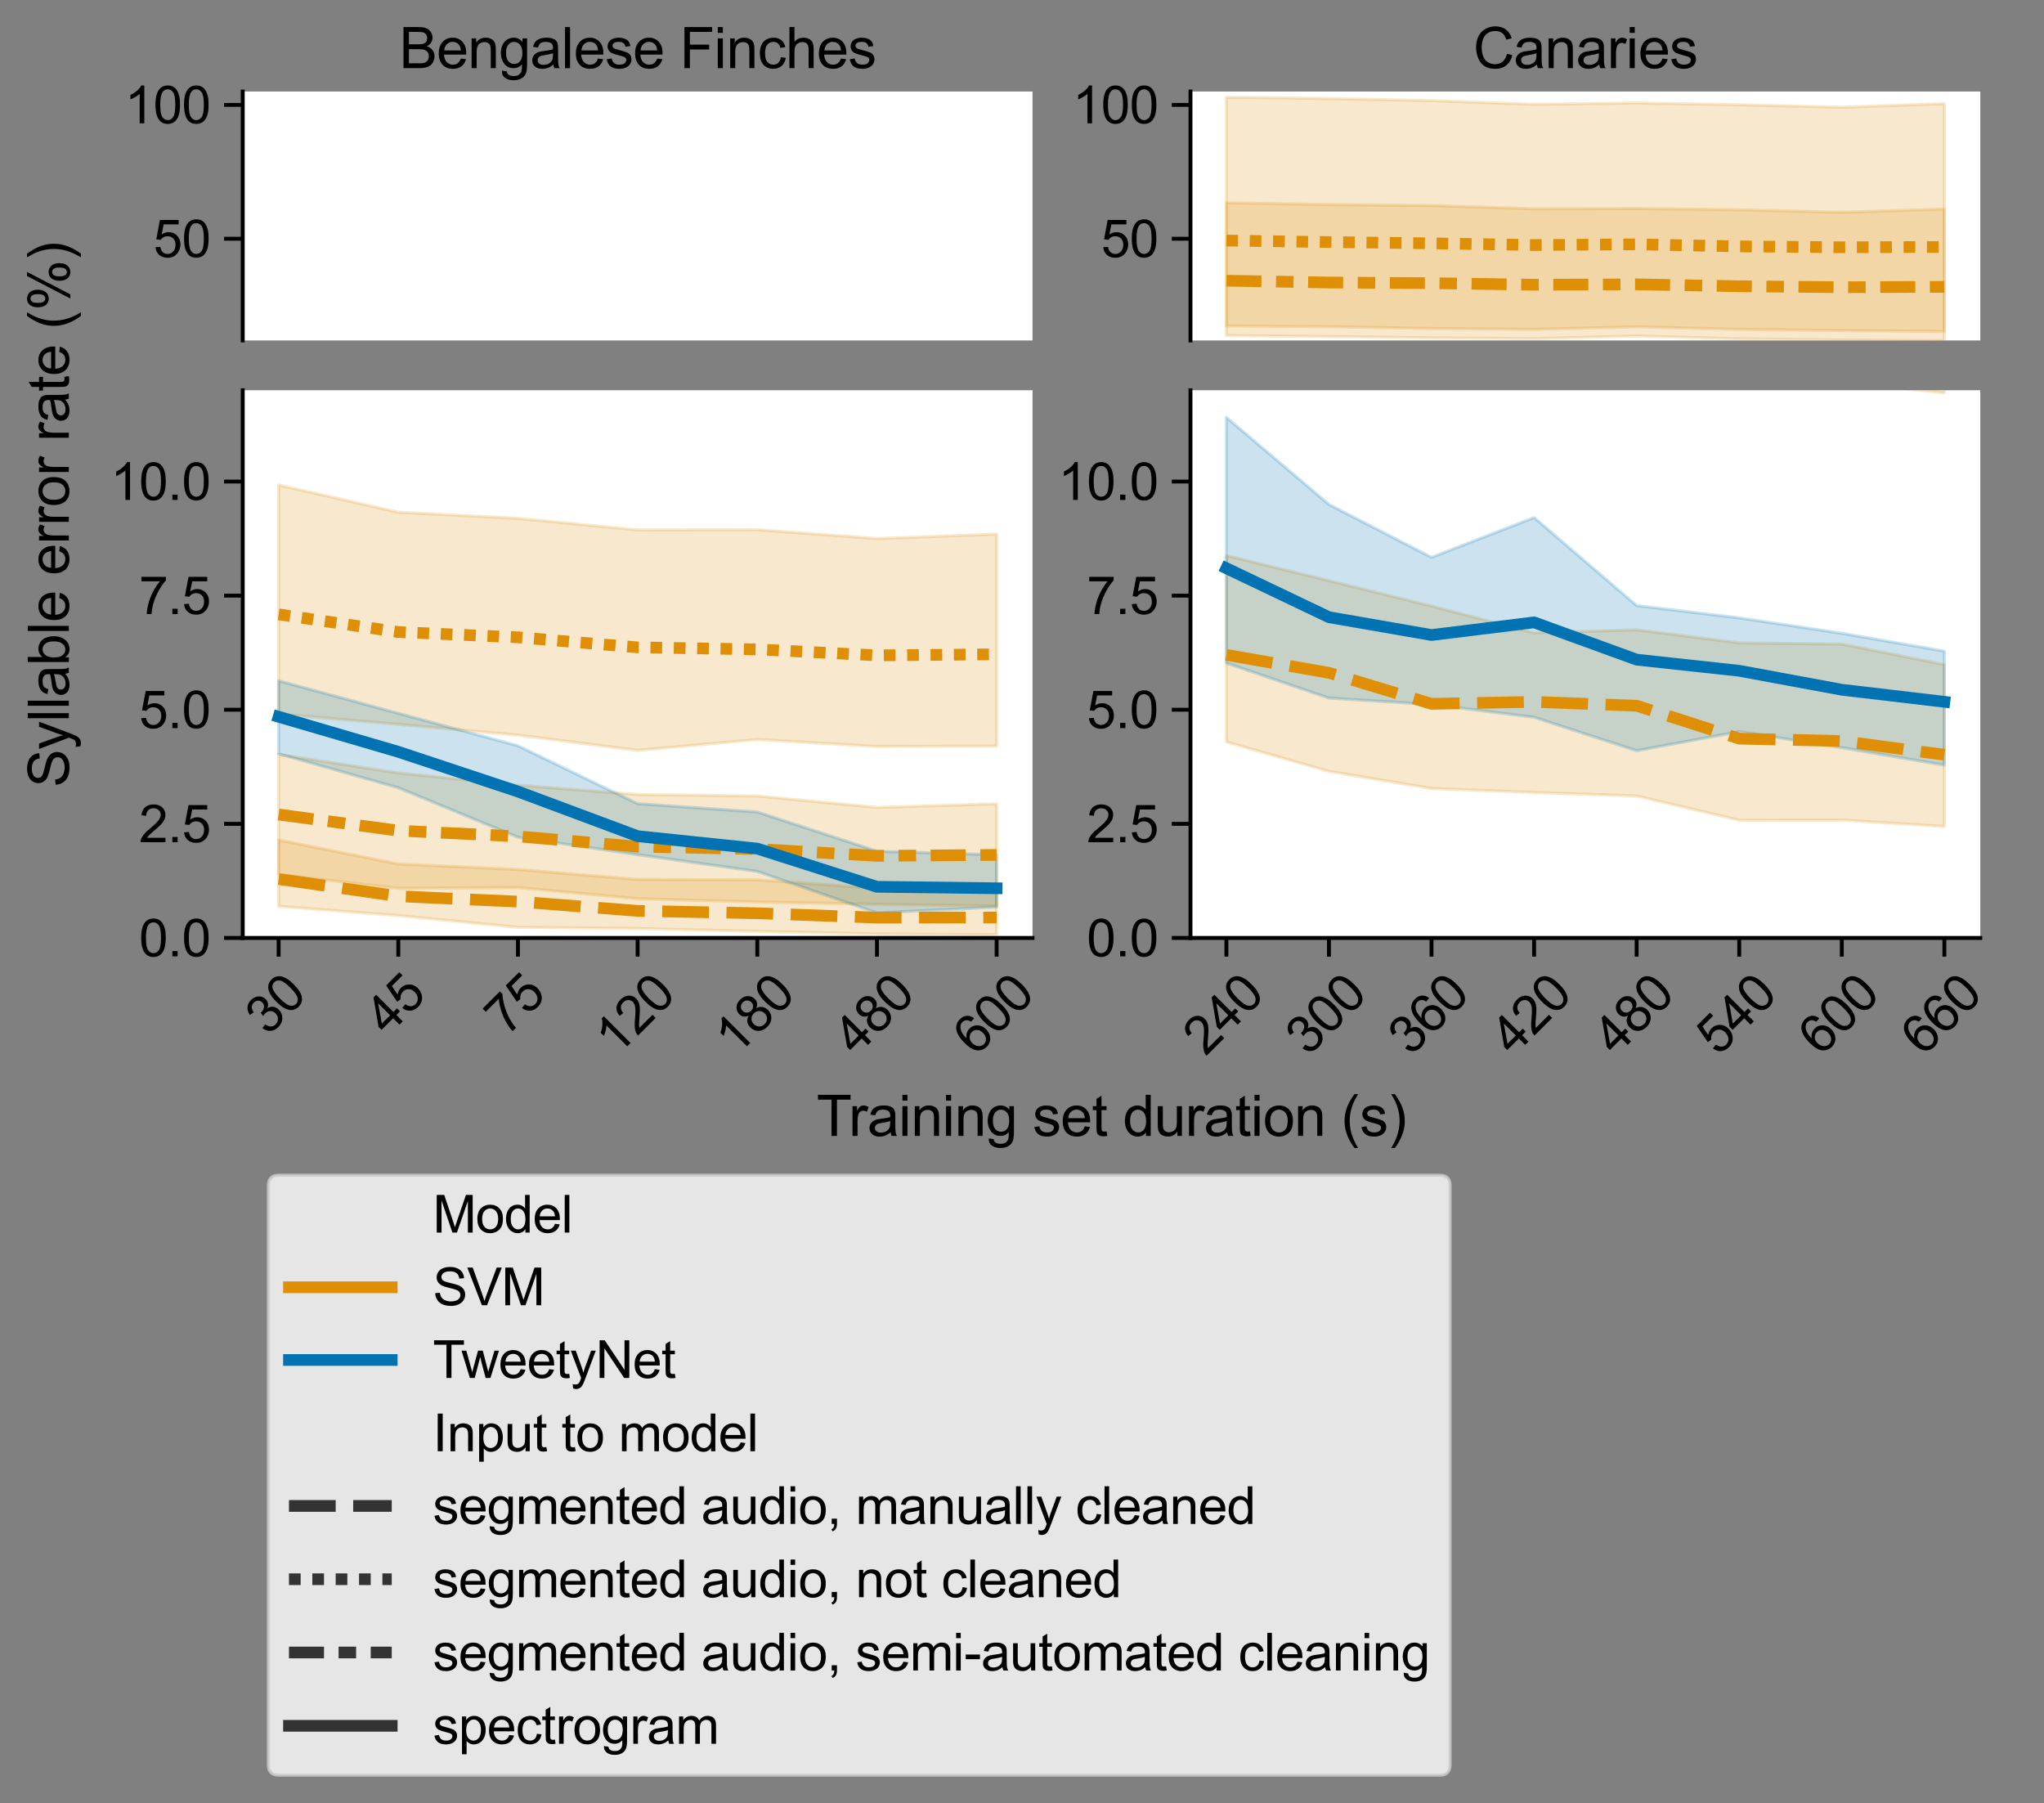 <?xml version="1.0" encoding="utf-8" standalone="no"?>
<!DOCTYPE svg PUBLIC "-//W3C//DTD SVG 1.1//EN"
  "http://www.w3.org/Graphics/SVG/1.1/DTD/svg11.dtd">
<svg height="463.215pt" version="1.1" viewBox="0 0 525.135 463.215" width="525.135pt" xmlns="http://www.w3.org/2000/svg" xmlns:xlink="http://www.w3.org/1999/xlink">
 <rect x="0" y="0" width="525.135" height="463.215" fill="#808080" stroke="none"/>
 <defs>
  <style type="text/css">*{stroke-linecap:butt;stroke-linejoin:round;}</style>
 </defs>
 <g id="figure_1">
  <g id="patch_1">
   <path d="M 0 463.215 
L 525.135 463.215 
L 525.135 0 
L 0 0 
z
" style="fill:none;"/>
  </g>
  <g id="axes_1">
   <g id="patch_2">
    <path d="M 62.361 87.46 
L 265.271 87.46 
L 265.271 23.507 
L 62.361 23.507 
z
" style="fill:#ffffff;"/>
   </g>
   <g id="PolyCollection_1">
    <defs>
     <path d="M 71.585 -368.911 
L 71.585 -367.989 
L 102.328 -367.833 
L 133.072 -367.663 
L 163.816 -367.645 
L 194.56 -367.603 
L 225.304 -367.563 
L 256.047 -367.552 
L 256.047 -368.286 
L 256.047 -368.286 
L 225.304 -368.25 
L 194.56 -368.378 
L 163.816 -368.384 
L 133.072 -368.529 
L 102.328 -368.617 
L 71.585 -368.911 
z
" id="m1f19ad6c8b" style="stroke:#de8f05;stroke-opacity:0.2;stroke-width:0.8;"/>
    </defs>
    <g clip-path="url(#pdf6c70f8de)">
     <use style="fill:#de8f05;fill-opacity:0.2;stroke:#de8f05;stroke-opacity:0.2;stroke-width:0.8;" x="0" xlink:href="#m1f19ad6c8b" y="463.215"/>
    </g>
   </g>
   <g id="PolyCollection_2">
    <defs>
     <path d="M 71.585 -374.327 
L 71.585 -370.877 
L 102.328 -370.721 
L 133.072 -370.553 
L 163.816 -370.532 
L 194.56 -370.493 
L 225.304 -370.388 
L 256.047 -370.394 
L 256.047 -373.593 
L 256.047 -373.593 
L 225.304 -373.794 
L 194.56 -373.653 
L 163.816 -373.65 
L 133.072 -373.824 
L 102.328 -373.917 
L 71.585 -374.327 
z
" id="m69994b6e1c" style="stroke:#de8f05;stroke-opacity:0.2;stroke-width:0.8;"/>
    </defs>
    <g clip-path="url(#pdf6c70f8de)">
     <use style="fill:#de8f05;fill-opacity:0.2;stroke:#de8f05;stroke-opacity:0.2;stroke-width:0.8;" x="0" xlink:href="#m69994b6e1c" y="463.215"/>
    </g>
   </g>
   <g id="PolyCollection_3">
    <defs>
     <path d="M 71.585 -370.268 
L 71.585 -368.458 
L 102.328 -368.251 
L 133.072 -368.262 
L 163.816 -368.094 
L 194.56 -368.044 
L 225.304 -368.01 
L 256.047 -367.985 
L 256.047 -369.584 
L 256.047 -369.584 
L 225.304 -369.47 
L 194.56 -369.639 
L 163.816 -369.664 
L 133.072 -369.805 
L 102.328 -369.988 
L 71.585 -370.268 
z
" id="mb760c64616" style="stroke:#de8f05;stroke-opacity:0.2;stroke-width:0.8;"/>
    </defs>
    <g clip-path="url(#pdf6c70f8de)">
     <use style="fill:#de8f05;fill-opacity:0.2;stroke:#de8f05;stroke-opacity:0.2;stroke-width:0.8;" x="0" xlink:href="#mb760c64616" y="463.215"/>
    </g>
   </g>
   <g id="PolyCollection_4">
    <defs>
     <path d="M 71.585 -371.377 
L 71.585 -370.363 
L 102.328 -369.766 
L 133.072 -369.02 
L 163.816 -368.758 
L 194.56 -368.513 
L 225.304 -367.88 
L 256.047 -367.969 
L 256.047 -368.756 
L 256.047 -368.756 
L 225.304 -368.808 
L 194.56 -369.401 
L 163.816 -369.526 
L 133.072 -370.398 
L 102.328 -370.887 
L 71.585 -371.377 
z
" id="mdaaf074f69" style="stroke:#0173b2;stroke-opacity:0.2;stroke-width:0.8;"/>
    </defs>
    <g clip-path="url(#pdf6c70f8de)">
     <use style="fill:#0173b2;fill-opacity:0.2;stroke:#0173b2;stroke-opacity:0.2;stroke-width:0.8;" x="0" xlink:href="#mdaaf074f69" y="463.215"/>
    </g>
   </g>
   <g id="matplotlib.axis_1">
    <g id="xtick_1"/>
    <g id="xtick_2"/>
    <g id="xtick_3"/>
    <g id="xtick_4"/>
    <g id="xtick_5"/>
    <g id="xtick_6"/>
    <g id="xtick_7"/>
   </g>
   <g id="matplotlib.axis_2">
    <g id="ytick_1">
     <g id="line2d_1">
      <defs>
       <path d="M 0 0 
L -4.8 0 
" id="m0f47b38c5b" style="stroke:#000000;"/>
      </defs>
      <g>
       <use style="stroke:#000000;" x="62.361" xlink:href="#m0f47b38c5b" y="61.329"/>
      </g>
     </g>
     <g id="text_1">
      <!-- 50 -->
      <g transform="translate(39.381 66.053)scale(0.132 -0.132)">
       <defs>
        <path d="M 266 1200 
L 856 1250 
Q 922 819 1161 601 
Q 1400 384 1738 384 
Q 2144 384 2425 690 
Q 2706 997 2706 1503 
Q 2706 1984 2436 2262 
Q 2166 2541 1728 2541 
Q 1456 2541 1237 2417 
Q 1019 2294 894 2097 
L 366 2166 
L 809 4519 
L 3088 4519 
L 3088 3981 
L 1259 3981 
L 1013 2750 
Q 1425 3038 1878 3038 
Q 2478 3038 2890 2622 
Q 3303 2206 3303 1553 
Q 3303 931 2941 478 
Q 2500 -78 1738 -78 
Q 1113 -78 717 272 
Q 322 622 266 1200 
z
" id="ArialMT-35" transform="scale(0.016)"/>
        <path d="M 266 2259 
Q 266 3072 433 3567 
Q 600 4063 929 4331 
Q 1259 4600 1759 4600 
Q 2128 4600 2406 4451 
Q 2684 4303 2865 4023 
Q 3047 3744 3150 3342 
Q 3253 2941 3253 2259 
Q 3253 1453 3087 958 
Q 2922 463 2592 192 
Q 2263 -78 1759 -78 
Q 1097 -78 719 397 
Q 266 969 266 2259 
z
M 844 2259 
Q 844 1131 1108 757 
Q 1372 384 1759 384 
Q 2147 384 2411 759 
Q 2675 1134 2675 2259 
Q 2675 3391 2411 3762 
Q 2147 4134 1753 4134 
Q 1366 4134 1134 3806 
Q 844 3388 844 2259 
z
" id="ArialMT-30" transform="scale(0.016)"/>
       </defs>
       <use xlink:href="#ArialMT-35"/>
       <use x="55.615" xlink:href="#ArialMT-30"/>
      </g>
     </g>
    </g>
    <g id="ytick_2">
     <g id="line2d_2">
      <g>
       <use style="stroke:#000000;" x="62.361" xlink:href="#m0f47b38c5b" y="26.946"/>
      </g>
     </g>
     <g id="text_2">
      <!-- 100 -->
      <g transform="translate(32.04 31.67)scale(0.132 -0.132)">
       <defs>
        <path d="M 2384 0 
L 1822 0 
L 1822 3584 
Q 1619 3391 1289 3197 
Q 959 3003 697 2906 
L 697 3450 
Q 1169 3672 1522 3987 
Q 1875 4303 2022 4600 
L 2384 4600 
L 2384 0 
z
" id="ArialMT-31" transform="scale(0.016)"/>
       </defs>
       <use xlink:href="#ArialMT-31"/>
       <use x="55.615" xlink:href="#ArialMT-30"/>
       <use x="111.23" xlink:href="#ArialMT-30"/>
      </g>
     </g>
    </g>
   </g>
   <g id="line2d_3">
    <path clip-path="url(#pdf6c70f8de)" d="M 71.585 94.825 
L 102.328 95.084 
L 133.072 95.164 
L 163.816 95.304 
L 194.56 95.34 
L 225.304 95.406 
L 256.047 95.405 
" style="fill:none;stroke:#de8f05;stroke-dasharray:12,4.5;stroke-dashoffset:0;stroke-width:3;"/>
   </g>
   <g id="line2d_4">
    <path clip-path="url(#pdf6c70f8de)" d="M 71.585 90.837 
L 102.328 91.103 
L 133.072 91.182 
L 163.816 91.334 
L 194.56 91.364 
L 225.304 91.455 
L 256.047 91.439 
" style="fill:none;stroke:#de8f05;stroke-dasharray:3,3;stroke-dashoffset:0;stroke-width:3;"/>
   </g>
   <g id="line2d_5">
    <path clip-path="url(#pdf6c70f8de)" d="M 71.585 93.852 
L 102.328 94.096 
L 133.072 94.182 
L 163.816 94.336 
L 194.56 94.373 
L 225.304 94.475 
L 256.047 94.461 
" style="fill:none;stroke:#de8f05;stroke-dasharray:9,3.75,4.5,3.75;stroke-dashoffset:0;stroke-width:3;"/>
   </g>
   <g id="line2d_6">
    <path clip-path="url(#pdf6c70f8de)" d="M 71.585 92.38 
L 102.328 92.908 
L 133.072 93.506 
L 163.816 94.179 
L 194.56 94.366 
L 225.304 94.942 
L 256.047 94.964 
" style="fill:none;stroke:#0173b2;stroke-linecap:square;stroke-width:3;"/>
   </g>
   <g id="patch_3">
    <path d="M 62.361 87.46 
L 62.361 23.507 
" style="fill:none;stroke:#000000;stroke-linecap:square;stroke-linejoin:miter;"/>
   </g>
   <g id="text_3">
    <!-- Bengalese Finches -->
    <g transform="translate(102.581 17.507)scale(0.144 -0.144)">
     <defs>
      <path d="M 469 0 
L 469 4581 
L 2188 4581 
Q 2713 4581 3030 4442 
Q 3347 4303 3526 4014 
Q 3706 3725 3706 3409 
Q 3706 3116 3547 2856 
Q 3388 2597 3066 2438 
Q 3481 2316 3704 2022 
Q 3928 1728 3928 1328 
Q 3928 1006 3792 729 
Q 3656 453 3456 303 
Q 3256 153 2954 76 
Q 2653 0 2216 0 
L 469 0 
z
M 1075 2656 
L 2066 2656 
Q 2469 2656 2644 2709 
Q 2875 2778 2992 2937 
Q 3109 3097 3109 3338 
Q 3109 3566 3000 3739 
Q 2891 3913 2687 3977 
Q 2484 4041 1991 4041 
L 1075 4041 
L 1075 2656 
z
M 1075 541 
L 2216 541 
Q 2509 541 2628 563 
Q 2838 600 2978 687 
Q 3119 775 3209 942 
Q 3300 1109 3300 1328 
Q 3300 1584 3169 1773 
Q 3038 1963 2805 2039 
Q 2572 2116 2134 2116 
L 1075 2116 
L 1075 541 
z
" id="ArialMT-42" transform="scale(0.016)"/>
      <path d="M 2694 1069 
L 3275 997 
Q 3138 488 2766 206 
Q 2394 -75 1816 -75 
Q 1088 -75 661 373 
Q 234 822 234 1631 
Q 234 2469 665 2931 
Q 1097 3394 1784 3394 
Q 2450 3394 2872 2941 
Q 3294 2488 3294 1666 
Q 3294 1616 3291 1516 
L 816 1516 
Q 847 969 1125 678 
Q 1403 388 1819 388 
Q 2128 388 2347 550 
Q 2566 713 2694 1069 
z
M 847 1978 
L 2700 1978 
Q 2663 2397 2488 2606 
Q 2219 2931 1791 2931 
Q 1403 2931 1139 2672 
Q 875 2413 847 1978 
z
" id="ArialMT-65" transform="scale(0.016)"/>
      <path d="M 422 0 
L 422 3319 
L 928 3319 
L 928 2847 
Q 1294 3394 1984 3394 
Q 2284 3394 2536 3286 
Q 2788 3178 2913 3003 
Q 3038 2828 3088 2588 
Q 3119 2431 3119 2041 
L 3119 0 
L 2556 0 
L 2556 2019 
Q 2556 2363 2490 2533 
Q 2425 2703 2258 2804 
Q 2091 2906 1866 2906 
Q 1506 2906 1245 2678 
Q 984 2450 984 1813 
L 984 0 
L 422 0 
z
" id="ArialMT-6e" transform="scale(0.016)"/>
      <path d="M 319 -275 
L 866 -356 
Q 900 -609 1056 -725 
Q 1266 -881 1628 -881 
Q 2019 -881 2231 -725 
Q 2444 -569 2519 -288 
Q 2563 -116 2559 434 
Q 2191 0 1641 0 
Q 956 0 581 494 
Q 206 988 206 1678 
Q 206 2153 378 2554 
Q 550 2956 876 3175 
Q 1203 3394 1644 3394 
Q 2231 3394 2613 2919 
L 2613 3319 
L 3131 3319 
L 3131 450 
Q 3131 -325 2973 -648 
Q 2816 -972 2473 -1159 
Q 2131 -1347 1631 -1347 
Q 1038 -1347 672 -1080 
Q 306 -813 319 -275 
z
M 784 1719 
Q 784 1066 1043 766 
Q 1303 466 1694 466 
Q 2081 466 2343 764 
Q 2606 1063 2606 1700 
Q 2606 2309 2336 2618 
Q 2066 2928 1684 2928 
Q 1309 2928 1046 2623 
Q 784 2319 784 1719 
z
" id="ArialMT-67" transform="scale(0.016)"/>
      <path d="M 2588 409 
Q 2275 144 1986 34 
Q 1697 -75 1366 -75 
Q 819 -75 525 192 
Q 231 459 231 875 
Q 231 1119 342 1320 
Q 453 1522 633 1644 
Q 813 1766 1038 1828 
Q 1203 1872 1538 1913 
Q 2219 1994 2541 2106 
Q 2544 2222 2544 2253 
Q 2544 2597 2384 2738 
Q 2169 2928 1744 2928 
Q 1347 2928 1158 2789 
Q 969 2650 878 2297 
L 328 2372 
Q 403 2725 575 2942 
Q 747 3159 1072 3276 
Q 1397 3394 1825 3394 
Q 2250 3394 2515 3294 
Q 2781 3194 2906 3042 
Q 3031 2891 3081 2659 
Q 3109 2516 3109 2141 
L 3109 1391 
Q 3109 606 3145 398 
Q 3181 191 3288 0 
L 2700 0 
Q 2613 175 2588 409 
z
M 2541 1666 
Q 2234 1541 1622 1453 
Q 1275 1403 1131 1340 
Q 988 1278 909 1158 
Q 831 1038 831 891 
Q 831 666 1001 516 
Q 1172 366 1500 366 
Q 1825 366 2078 508 
Q 2331 650 2450 897 
Q 2541 1088 2541 1459 
L 2541 1666 
z
" id="ArialMT-61" transform="scale(0.016)"/>
      <path d="M 409 0 
L 409 4581 
L 972 4581 
L 972 0 
L 409 0 
z
" id="ArialMT-6c" transform="scale(0.016)"/>
      <path d="M 197 991 
L 753 1078 
Q 800 744 1014 566 
Q 1228 388 1613 388 
Q 2000 388 2187 545 
Q 2375 703 2375 916 
Q 2375 1106 2209 1216 
Q 2094 1291 1634 1406 
Q 1016 1563 777 1677 
Q 538 1791 414 1992 
Q 291 2194 291 2438 
Q 291 2659 392 2848 
Q 494 3038 669 3163 
Q 800 3259 1026 3326 
Q 1253 3394 1513 3394 
Q 1903 3394 2198 3281 
Q 2494 3169 2634 2976 
Q 2775 2784 2828 2463 
L 2278 2388 
Q 2241 2644 2061 2787 
Q 1881 2931 1553 2931 
Q 1166 2931 1000 2803 
Q 834 2675 834 2503 
Q 834 2394 903 2306 
Q 972 2216 1119 2156 
Q 1203 2125 1616 2013 
Q 2213 1853 2448 1751 
Q 2684 1650 2818 1456 
Q 2953 1263 2953 975 
Q 2953 694 2789 445 
Q 2625 197 2315 61 
Q 2006 -75 1616 -75 
Q 969 -75 630 194 
Q 291 463 197 991 
z
" id="ArialMT-73" transform="scale(0.016)"/>
      <path id="ArialMT-20" transform="scale(0.016)"/>
      <path d="M 525 0 
L 525 4581 
L 3616 4581 
L 3616 4041 
L 1131 4041 
L 1131 2622 
L 3281 2622 
L 3281 2081 
L 1131 2081 
L 1131 0 
L 525 0 
z
" id="ArialMT-46" transform="scale(0.016)"/>
      <path d="M 425 3934 
L 425 4581 
L 988 4581 
L 988 3934 
L 425 3934 
z
M 425 0 
L 425 3319 
L 988 3319 
L 988 0 
L 425 0 
z
" id="ArialMT-69" transform="scale(0.016)"/>
      <path d="M 2588 1216 
L 3141 1144 
Q 3050 572 2676 248 
Q 2303 -75 1759 -75 
Q 1078 -75 664 370 
Q 250 816 250 1647 
Q 250 2184 428 2587 
Q 606 2991 970 3192 
Q 1334 3394 1763 3394 
Q 2303 3394 2647 3120 
Q 2991 2847 3088 2344 
L 2541 2259 
Q 2463 2594 2264 2762 
Q 2066 2931 1784 2931 
Q 1359 2931 1093 2626 
Q 828 2322 828 1663 
Q 828 994 1084 691 
Q 1341 388 1753 388 
Q 2084 388 2306 591 
Q 2528 794 2588 1216 
z
" id="ArialMT-63" transform="scale(0.016)"/>
      <path d="M 422 0 
L 422 4581 
L 984 4581 
L 984 2938 
Q 1378 3394 1978 3394 
Q 2347 3394 2619 3248 
Q 2891 3103 3008 2847 
Q 3125 2591 3125 2103 
L 3125 0 
L 2563 0 
L 2563 2103 
Q 2563 2525 2380 2717 
Q 2197 2909 1863 2909 
Q 1613 2909 1392 2779 
Q 1172 2650 1078 2428 
Q 984 2206 984 1816 
L 984 0 
L 422 0 
z
" id="ArialMT-68" transform="scale(0.016)"/>
     </defs>
     <use xlink:href="#ArialMT-42"/>
     <use x="66.699" xlink:href="#ArialMT-65"/>
     <use x="122.314" xlink:href="#ArialMT-6e"/>
     <use x="177.93" xlink:href="#ArialMT-67"/>
     <use x="233.545" xlink:href="#ArialMT-61"/>
     <use x="289.16" xlink:href="#ArialMT-6c"/>
     <use x="311.377" xlink:href="#ArialMT-65"/>
     <use x="366.992" xlink:href="#ArialMT-73"/>
     <use x="416.992" xlink:href="#ArialMT-65"/>
     <use x="472.607" xlink:href="#ArialMT-20"/>
     <use x="500.391" xlink:href="#ArialMT-46"/>
     <use x="561.475" xlink:href="#ArialMT-69"/>
     <use x="583.691" xlink:href="#ArialMT-6e"/>
     <use x="639.307" xlink:href="#ArialMT-63"/>
     <use x="689.307" xlink:href="#ArialMT-68"/>
     <use x="744.922" xlink:href="#ArialMT-65"/>
     <use x="800.537" xlink:href="#ArialMT-73"/>
    </g>
   </g>
  </g>
  <g id="axes_2">
   <g id="patch_4">
    <path d="M 305.852 87.46 
L 508.762 87.46 
L 508.762 23.507 
L 305.852 23.507 
z
" style="fill:#ffffff;"/>
   </g>
   <g id="PolyCollection_5">
    <defs>
     <path d="M 315.076 -373.265 
L 315.076 -370.457 
L 341.427 -370.012 
L 367.779 -369.755 
L 394.131 -369.695 
L 420.483 -369.642 
L 446.835 -369.277 
L 473.187 -369.279 
L 499.538 -369.182 
L 499.538 -371.621 
L 499.538 -371.621 
L 473.187 -371.93 
L 446.835 -371.948 
L 420.483 -373.074 
L 394.131 -372.1 
L 367.779 -372.503 
L 341.427 -372.886 
L 315.076 -373.265 
z
" id="m1e23baa046" style="stroke:#de8f05;stroke-opacity:0.2;stroke-width:0.8;"/>
    </defs>
    <g clip-path="url(#p75db1c6e98)">
     <use style="fill:#de8f05;fill-opacity:0.2;stroke:#de8f05;stroke-opacity:0.2;stroke-width:0.8;" x="0" xlink:href="#m1e23baa046" y="463.215"/>
    </g>
   </g>
   <g id="PolyCollection_6">
    <defs>
     <path d="M 315.076 -438.231 
L 315.076 -379.474 
L 341.427 -379.292 
L 367.779 -378.826 
L 394.131 -378.605 
L 420.483 -379.255 
L 446.835 -378.609 
L 473.187 -378.306 
L 499.538 -378.071 
L 499.538 -436.573 
L 499.538 -436.573 
L 473.187 -435.671 
L 446.835 -436.296 
L 420.483 -436.766 
L 394.131 -436.414 
L 367.779 -437.364 
L 341.427 -437.894 
L 315.076 -438.231 
z
" id="m72ff10fd9c" style="stroke:#de8f05;stroke-opacity:0.2;stroke-width:0.8;"/>
    </defs>
    <g clip-path="url(#p75db1c6e98)">
     <use style="fill:#de8f05;fill-opacity:0.2;stroke:#de8f05;stroke-opacity:0.2;stroke-width:0.8;" x="0" xlink:href="#m72ff10fd9c" y="463.215"/>
    </g>
   </g>
   <g id="PolyCollection_7">
    <defs>
     <path d="M 315.076 -411.119 
L 315.076 -377.022 
L 341.427 -376.744 
L 367.779 -376.415 
L 394.131 -376.212 
L 420.483 -376.893 
L 446.835 -376.17 
L 473.187 -375.875 
L 499.538 -375.715 
L 499.538 -409.51 
L 499.538 -409.51 
L 473.187 -408.662 
L 446.835 -409.332 
L 420.483 -409.64 
L 394.131 -409.57 
L 367.779 -410.427 
L 341.427 -410.657 
L 315.076 -411.119 
z
" id="mf699f42ba4" style="stroke:#de8f05;stroke-opacity:0.2;stroke-width:0.8;"/>
    </defs>
    <g clip-path="url(#p75db1c6e98)">
     <use style="fill:#de8f05;fill-opacity:0.2;stroke:#de8f05;stroke-opacity:0.2;stroke-width:0.8;" x="0" xlink:href="#mf699f42ba4" y="463.215"/>
    </g>
   </g>
   <g id="PolyCollection_8">
    <defs>
     <path d="M 315.076 -375.346 
L 315.076 -371.645 
L 341.427 -371.117 
L 367.779 -371.021 
L 394.131 -370.828 
L 420.483 -370.324 
L 446.835 -370.612 
L 473.187 -370.37 
L 499.538 -370.107 
L 499.538 -371.823 
L 499.538 -371.823 
L 473.187 -372.092 
L 446.835 -372.325 
L 420.483 -372.51 
L 394.131 -373.836 
L 367.779 -373.237 
L 341.427 -374.033 
L 315.076 -375.346 
z
" id="mff6ab3f009" style="stroke:#0173b2;stroke-opacity:0.2;stroke-width:0.8;"/>
    </defs>
    <g clip-path="url(#p75db1c6e98)">
     <use style="fill:#0173b2;fill-opacity:0.2;stroke:#0173b2;stroke-opacity:0.2;stroke-width:0.8;" x="0" xlink:href="#mff6ab3f009" y="463.215"/>
    </g>
   </g>
   <g id="matplotlib.axis_3">
    <g id="xtick_8"/>
    <g id="xtick_9"/>
    <g id="xtick_10"/>
    <g id="xtick_11"/>
    <g id="xtick_12"/>
    <g id="xtick_13"/>
    <g id="xtick_14"/>
    <g id="xtick_15"/>
   </g>
   <g id="matplotlib.axis_4">
    <g id="ytick_3">
     <g id="line2d_7">
      <g>
       <use style="stroke:#000000;" x="305.852" xlink:href="#m0f47b38c5b" y="61.329"/>
      </g>
     </g>
     <g id="text_4">
      <!-- 50 -->
      <g transform="translate(282.872 66.053)scale(0.132 -0.132)">
       <use xlink:href="#ArialMT-35"/>
       <use x="55.615" xlink:href="#ArialMT-30"/>
      </g>
     </g>
    </g>
    <g id="ytick_4">
     <g id="line2d_8">
      <g>
       <use style="stroke:#000000;" x="305.852" xlink:href="#m0f47b38c5b" y="26.946"/>
      </g>
     </g>
     <g id="text_5">
      <!-- 100 -->
      <g transform="translate(275.531 31.67)scale(0.132 -0.132)">
       <use xlink:href="#ArialMT-31"/>
       <use x="55.615" xlink:href="#ArialMT-30"/>
       <use x="111.23" xlink:href="#ArialMT-30"/>
      </g>
     </g>
    </g>
   </g>
   <g id="line2d_9">
    <path clip-path="url(#p75db1c6e98)" d="M 315.076 91.447 
L 341.427 91.718 
L 367.779 92.185 
L 394.131 92.155 
L 420.483 92.213 
L 446.835 92.709 
L 473.187 92.745 
L 499.538 92.952 
" style="fill:none;stroke:#de8f05;stroke-dasharray:12,4.5;stroke-dashoffset:0;stroke-width:3;"/>
   </g>
   <g id="line2d_10">
    <path clip-path="url(#p75db1c6e98)" d="M 315.076 61.793 
L 341.427 62.182 
L 367.779 62.512 
L 394.131 62.946 
L 420.483 62.767 
L 446.835 63.294 
L 473.187 63.519 
L 499.538 63.443 
" style="fill:none;stroke:#de8f05;stroke-dasharray:3,3;stroke-dashoffset:0;stroke-width:3;"/>
   </g>
   <g id="line2d_11">
    <path clip-path="url(#p75db1c6e98)" d="M 315.076 72.108 
L 341.427 72.575 
L 367.779 72.744 
L 394.131 73.141 
L 420.483 73.045 
L 446.835 73.534 
L 473.187 73.778 
L 499.538 73.688 
" style="fill:none;stroke:#de8f05;stroke-dasharray:9,3.75,4.5,3.75;stroke-dashoffset:0;stroke-width:3;"/>
   </g>
   <g id="line2d_12">
    <path clip-path="url(#p75db1c6e98)" d="M 315.076 90.142 
L 341.427 90.88 
L 367.779 91.148 
L 394.131 90.957 
L 420.483 91.519 
L 446.835 91.687 
L 473.187 91.973 
L 499.538 92.154 
" style="fill:none;stroke:#0173b2;stroke-linecap:square;stroke-width:3;"/>
   </g>
   <g id="patch_5">
    <path d="M 305.852 87.46 
L 305.852 23.507 
" style="fill:none;stroke:#000000;stroke-linecap:square;stroke-linejoin:miter;"/>
   </g>
   <g id="text_6">
    <!-- Canaries -->
    <g transform="translate(378.495 17.507)scale(0.144 -0.144)">
     <defs>
      <path d="M 3763 1606 
L 4369 1453 
Q 4178 706 3683 314 
Q 3188 -78 2472 -78 
Q 1731 -78 1267 223 
Q 803 525 561 1097 
Q 319 1669 319 2325 
Q 319 3041 592 3573 
Q 866 4106 1370 4382 
Q 1875 4659 2481 4659 
Q 3169 4659 3637 4309 
Q 4106 3959 4291 3325 
L 3694 3184 
Q 3534 3684 3231 3912 
Q 2928 4141 2469 4141 
Q 1941 4141 1586 3887 
Q 1231 3634 1087 3207 
Q 944 2781 944 2328 
Q 944 1744 1114 1308 
Q 1284 872 1643 656 
Q 2003 441 2422 441 
Q 2931 441 3284 734 
Q 3638 1028 3763 1606 
z
" id="ArialMT-43" transform="scale(0.016)"/>
      <path d="M 416 0 
L 416 3319 
L 922 3319 
L 922 2816 
Q 1116 3169 1280 3281 
Q 1444 3394 1641 3394 
Q 1925 3394 2219 3213 
L 2025 2691 
Q 1819 2813 1613 2813 
Q 1428 2813 1281 2702 
Q 1134 2591 1072 2394 
Q 978 2094 978 1738 
L 978 0 
L 416 0 
z
" id="ArialMT-72" transform="scale(0.016)"/>
     </defs>
     <use xlink:href="#ArialMT-43"/>
     <use x="72.217" xlink:href="#ArialMT-61"/>
     <use x="127.832" xlink:href="#ArialMT-6e"/>
     <use x="183.447" xlink:href="#ArialMT-61"/>
     <use x="239.062" xlink:href="#ArialMT-72"/>
     <use x="272.363" xlink:href="#ArialMT-69"/>
     <use x="294.58" xlink:href="#ArialMT-65"/>
     <use x="350.195" xlink:href="#ArialMT-73"/>
    </g>
   </g>
  </g>
  <g id="axes_3">
   <g id="patch_6">
    <path d="M 62.361 240.947 
L 265.271 240.947 
L 265.271 100.251 
L 62.361 100.251 
z
" style="fill:#ffffff;"/>
   </g>
   <g id="PolyCollection_9">
    <defs>
     <path d="M 71.585 -247.443 
L 71.585 -230.397 
L 102.328 -228.021 
L 133.072 -225.001 
L 163.816 -224.687 
L 194.56 -223.97 
L 225.304 -223.283 
L 256.047 -223.097 
L 256.047 -235.614 
L 256.047 -235.614 
L 225.304 -235 
L 194.56 -237.191 
L 163.816 -237.284 
L 133.072 -239.849 
L 102.328 -241.262 
L 71.585 -247.443 
z
" id="m6663ae2b1d" style="stroke:#de8f05;stroke-opacity:0.2;stroke-width:0.8;"/>
    </defs>
    <g clip-path="url(#pfe0cdf5d23)">
     <use style="fill:#de8f05;fill-opacity:0.2;stroke:#de8f05;stroke-opacity:0.2;stroke-width:0.8;" x="0" xlink:href="#m6663ae2b1d" y="463.215"/>
    </g>
   </g>
   <g id="PolyCollection_10">
    <defs>
     <path d="M 71.585 -338.618 
L 71.585 -279.788 
L 102.328 -277.134 
L 133.072 -274.369 
L 163.816 -270.469 
L 194.56 -273.253 
L 225.304 -271.452 
L 256.047 -271.552 
L 256.047 -325.999 
L 256.047 -325.999 
L 225.304 -324.861 
L 194.56 -327.132 
L 163.816 -327.074 
L 133.072 -330.049 
L 102.328 -331.623 
L 71.585 -338.618 
z
" id="mb2c1168def" style="stroke:#de8f05;stroke-opacity:0.2;stroke-width:0.8;"/>
    </defs>
    <g clip-path="url(#pfe0cdf5d23)">
     <use style="fill:#de8f05;fill-opacity:0.2;stroke:#de8f05;stroke-opacity:0.2;stroke-width:0.8;" x="0" xlink:href="#mb2c1168def" y="463.215"/>
    </g>
   </g>
   <g id="PolyCollection_11">
    <defs>
     <path d="M 71.585 -269.409 
L 71.585 -238.556 
L 102.328 -235.015 
L 133.072 -235.215 
L 163.816 -232.337 
L 194.56 -231.512 
L 225.304 -230.918 
L 256.047 -230.481 
L 256.047 -256.715 
L 256.047 -256.715 
L 225.304 -255.8 
L 194.56 -258.723 
L 163.816 -259.114 
L 133.072 -261.51 
L 102.328 -264.641 
L 71.585 -269.409 
z
" id="mddfc3935a1" style="stroke:#de8f05;stroke-opacity:0.2;stroke-width:0.8;"/>
    </defs>
    <g clip-path="url(#pfe0cdf5d23)">
     <use style="fill:#de8f05;fill-opacity:0.2;stroke:#de8f05;stroke-opacity:0.2;stroke-width:0.8;" x="0" xlink:href="#mddfc3935a1" y="463.215"/>
    </g>
   </g>
   <g id="PolyCollection_12">
    <defs>
     <path d="M 71.585 -288.326 
L 71.585 -269.589 
L 102.328 -260.848 
L 133.072 -248.135 
L 163.816 -243.665 
L 194.56 -239.36 
L 225.304 -228.698 
L 256.047 -230.214 
L 256.047 -243.629 
L 256.047 -243.629 
L 225.304 -244.552 
L 194.56 -254.621 
L 163.816 -256.757 
L 133.072 -271.626 
L 102.328 -279.964 
L 71.585 -288.326 
z
" id="md17849fd87" style="stroke:#0173b2;stroke-opacity:0.2;stroke-width:0.8;"/>
    </defs>
    <g clip-path="url(#pfe0cdf5d23)">
     <use style="fill:#0173b2;fill-opacity:0.2;stroke:#0173b2;stroke-opacity:0.2;stroke-width:0.8;" x="0" xlink:href="#md17849fd87" y="463.215"/>
    </g>
   </g>
   <g id="matplotlib.axis_5">
    <g id="xtick_16">
     <g id="line2d_13">
      <defs>
       <path d="M 0 0 
L 0 4.8 
" id="m618cf6467a" style="stroke:#000000;"/>
      </defs>
      <g>
       <use style="stroke:#000000;" x="71.585" xlink:href="#m618cf6467a" y="240.947"/>
      </g>
     </g>
     <g id="text_7">
      <!-- 30 -->
      <g transform="translate(68.807 266.309)rotate(-45)scale(0.132 -0.132)">
       <defs>
        <path d="M 269 1209 
L 831 1284 
Q 928 806 1161 595 
Q 1394 384 1728 384 
Q 2125 384 2398 659 
Q 2672 934 2672 1341 
Q 2672 1728 2419 1979 
Q 2166 2231 1775 2231 
Q 1616 2231 1378 2169 
L 1441 2663 
Q 1497 2656 1531 2656 
Q 1891 2656 2178 2843 
Q 2466 3031 2466 3422 
Q 2466 3731 2256 3934 
Q 2047 4138 1716 4138 
Q 1388 4138 1169 3931 
Q 950 3725 888 3313 
L 325 3413 
Q 428 3978 793 4289 
Q 1159 4600 1703 4600 
Q 2078 4600 2393 4439 
Q 2709 4278 2876 4000 
Q 3044 3722 3044 3409 
Q 3044 3113 2884 2869 
Q 2725 2625 2413 2481 
Q 2819 2388 3044 2092 
Q 3269 1797 3269 1353 
Q 3269 753 2831 336 
Q 2394 -81 1725 -81 
Q 1122 -81 723 278 
Q 325 638 269 1209 
z
" id="ArialMT-33" transform="scale(0.016)"/>
       </defs>
       <use xlink:href="#ArialMT-33"/>
       <use x="55.615" xlink:href="#ArialMT-30"/>
      </g>
     </g>
    </g>
    <g id="xtick_17">
     <g id="line2d_14">
      <g>
       <use style="stroke:#000000;" x="102.328" xlink:href="#m618cf6467a" y="240.947"/>
      </g>
     </g>
     <g id="text_8">
      <!-- 45 -->
      <g transform="translate(99.551 266.309)rotate(-45)scale(0.132 -0.132)">
       <defs>
        <path d="M 2069 0 
L 2069 1097 
L 81 1097 
L 81 1613 
L 2172 4581 
L 2631 4581 
L 2631 1613 
L 3250 1613 
L 3250 1097 
L 2631 1097 
L 2631 0 
L 2069 0 
z
M 2069 1613 
L 2069 3678 
L 634 1613 
L 2069 1613 
z
" id="ArialMT-34" transform="scale(0.016)"/>
       </defs>
       <use xlink:href="#ArialMT-34"/>
       <use x="55.615" xlink:href="#ArialMT-35"/>
      </g>
     </g>
    </g>
    <g id="xtick_18">
     <g id="line2d_15">
      <g>
       <use style="stroke:#000000;" x="133.072" xlink:href="#m618cf6467a" y="240.947"/>
      </g>
     </g>
     <g id="text_9">
      <!-- 75 -->
      <g transform="translate(130.295 266.309)rotate(-45)scale(0.132 -0.132)">
       <defs>
        <path d="M 303 3981 
L 303 4522 
L 3269 4522 
L 3269 4084 
Q 2831 3619 2401 2847 
Q 1972 2075 1738 1259 
Q 1569 684 1522 0 
L 944 0 
Q 953 541 1156 1306 
Q 1359 2072 1739 2783 
Q 2119 3494 2547 3981 
L 303 3981 
z
" id="ArialMT-37" transform="scale(0.016)"/>
       </defs>
       <use xlink:href="#ArialMT-37"/>
       <use x="55.615" xlink:href="#ArialMT-35"/>
      </g>
     </g>
    </g>
    <g id="xtick_19">
     <g id="line2d_16">
      <g>
       <use style="stroke:#000000;" x="163.816" xlink:href="#m618cf6467a" y="240.947"/>
      </g>
     </g>
     <g id="text_10">
      <!-- 120 -->
      <g transform="translate(158.443 271.5)rotate(-45)scale(0.132 -0.132)">
       <defs>
        <path d="M 3222 541 
L 3222 0 
L 194 0 
Q 188 203 259 391 
Q 375 700 629 1000 
Q 884 1300 1366 1694 
Q 2113 2306 2375 2664 
Q 2638 3022 2638 3341 
Q 2638 3675 2398 3904 
Q 2159 4134 1775 4134 
Q 1369 4134 1125 3890 
Q 881 3647 878 3216 
L 300 3275 
Q 359 3922 746 4261 
Q 1134 4600 1788 4600 
Q 2447 4600 2831 4234 
Q 3216 3869 3216 3328 
Q 3216 3053 3103 2787 
Q 2991 2522 2730 2228 
Q 2469 1934 1863 1422 
Q 1356 997 1212 845 
Q 1069 694 975 541 
L 3222 541 
z
" id="ArialMT-32" transform="scale(0.016)"/>
       </defs>
       <use xlink:href="#ArialMT-31"/>
       <use x="55.615" xlink:href="#ArialMT-32"/>
       <use x="111.23" xlink:href="#ArialMT-30"/>
      </g>
     </g>
    </g>
    <g id="xtick_20">
     <g id="line2d_17">
      <g>
       <use style="stroke:#000000;" x="194.56" xlink:href="#m618cf6467a" y="240.947"/>
      </g>
     </g>
     <g id="text_11">
      <!-- 180 -->
      <g transform="translate(189.187 271.5)rotate(-45)scale(0.132 -0.132)">
       <defs>
        <path d="M 1131 2484 
Q 781 2613 612 2850 
Q 444 3088 444 3419 
Q 444 3919 803 4259 
Q 1163 4600 1759 4600 
Q 2359 4600 2725 4251 
Q 3091 3903 3091 3403 
Q 3091 3084 2923 2848 
Q 2756 2613 2416 2484 
Q 2838 2347 3058 2040 
Q 3278 1734 3278 1309 
Q 3278 722 2862 322 
Q 2447 -78 1769 -78 
Q 1091 -78 675 323 
Q 259 725 259 1325 
Q 259 1772 486 2073 
Q 713 2375 1131 2484 
z
M 1019 3438 
Q 1019 3113 1228 2906 
Q 1438 2700 1772 2700 
Q 2097 2700 2305 2904 
Q 2513 3109 2513 3406 
Q 2513 3716 2298 3927 
Q 2084 4138 1766 4138 
Q 1444 4138 1231 3931 
Q 1019 3725 1019 3438 
z
M 838 1322 
Q 838 1081 952 856 
Q 1066 631 1291 507 
Q 1516 384 1775 384 
Q 2178 384 2440 643 
Q 2703 903 2703 1303 
Q 2703 1709 2433 1975 
Q 2163 2241 1756 2241 
Q 1359 2241 1098 1978 
Q 838 1716 838 1322 
z
" id="ArialMT-38" transform="scale(0.016)"/>
       </defs>
       <use xlink:href="#ArialMT-31"/>
       <use x="55.615" xlink:href="#ArialMT-38"/>
       <use x="111.23" xlink:href="#ArialMT-30"/>
      </g>
     </g>
    </g>
    <g id="xtick_21">
     <g id="line2d_18">
      <g>
       <use style="stroke:#000000;" x="225.304" xlink:href="#m618cf6467a" y="240.947"/>
      </g>
     </g>
     <g id="text_12">
      <!-- 480 -->
      <g transform="translate(219.931 271.5)rotate(-45)scale(0.132 -0.132)">
       <use xlink:href="#ArialMT-34"/>
       <use x="55.615" xlink:href="#ArialMT-38"/>
       <use x="111.23" xlink:href="#ArialMT-30"/>
      </g>
     </g>
    </g>
    <g id="xtick_22">
     <g id="line2d_19">
      <g>
       <use style="stroke:#000000;" x="256.047" xlink:href="#m618cf6467a" y="240.947"/>
      </g>
     </g>
     <g id="text_13">
      <!-- 600 -->
      <g transform="translate(250.675 271.5)rotate(-45)scale(0.132 -0.132)">
       <defs>
        <path d="M 3184 3459 
L 2625 3416 
Q 2550 3747 2413 3897 
Q 2184 4138 1850 4138 
Q 1581 4138 1378 3988 
Q 1113 3794 959 3422 
Q 806 3050 800 2363 
Q 1003 2672 1297 2822 
Q 1591 2972 1913 2972 
Q 2475 2972 2870 2558 
Q 3266 2144 3266 1488 
Q 3266 1056 3080 686 
Q 2894 316 2569 119 
Q 2244 -78 1831 -78 
Q 1128 -78 684 439 
Q 241 956 241 2144 
Q 241 3472 731 4075 
Q 1159 4600 1884 4600 
Q 2425 4600 2770 4297 
Q 3116 3994 3184 3459 
z
M 888 1484 
Q 888 1194 1011 928 
Q 1134 663 1356 523 
Q 1578 384 1822 384 
Q 2178 384 2434 671 
Q 2691 959 2691 1453 
Q 2691 1928 2437 2201 
Q 2184 2475 1800 2475 
Q 1419 2475 1153 2201 
Q 888 1928 888 1484 
z
" id="ArialMT-36" transform="scale(0.016)"/>
       </defs>
       <use xlink:href="#ArialMT-36"/>
       <use x="55.615" xlink:href="#ArialMT-30"/>
       <use x="111.23" xlink:href="#ArialMT-30"/>
      </g>
     </g>
    </g>
   </g>
   <g id="matplotlib.axis_6">
    <g id="ytick_5">
     <g id="line2d_20">
      <g>
       <use style="stroke:#000000;" x="62.361" xlink:href="#m0f47b38c5b" y="240.947"/>
      </g>
     </g>
     <g id="text_14">
      <!-- 0.0 -->
      <g transform="translate(35.714 245.671)scale(0.132 -0.132)">
       <defs>
        <path d="M 581 0 
L 581 641 
L 1222 641 
L 1222 0 
L 581 0 
z
" id="ArialMT-2e" transform="scale(0.016)"/>
       </defs>
       <use xlink:href="#ArialMT-30"/>
       <use x="55.615" xlink:href="#ArialMT-2e"/>
       <use x="83.398" xlink:href="#ArialMT-30"/>
      </g>
     </g>
    </g>
    <g id="ytick_6">
     <g id="line2d_21">
      <g>
       <use style="stroke:#000000;" x="62.361" xlink:href="#m0f47b38c5b" y="211.635"/>
      </g>
     </g>
     <g id="text_15">
      <!-- 2.5 -->
      <g transform="translate(35.714 216.36)scale(0.132 -0.132)">
       <use xlink:href="#ArialMT-32"/>
       <use x="55.615" xlink:href="#ArialMT-2e"/>
       <use x="83.398" xlink:href="#ArialMT-35"/>
      </g>
     </g>
    </g>
    <g id="ytick_7">
     <g id="line2d_22">
      <g>
       <use style="stroke:#000000;" x="62.361" xlink:href="#m0f47b38c5b" y="182.324"/>
      </g>
     </g>
     <g id="text_16">
      <!-- 5.0 -->
      <g transform="translate(35.714 187.048)scale(0.132 -0.132)">
       <use xlink:href="#ArialMT-35"/>
       <use x="55.615" xlink:href="#ArialMT-2e"/>
       <use x="83.398" xlink:href="#ArialMT-30"/>
      </g>
     </g>
    </g>
    <g id="ytick_8">
     <g id="line2d_23">
      <g>
       <use style="stroke:#000000;" x="62.361" xlink:href="#m0f47b38c5b" y="153.012"/>
      </g>
     </g>
     <g id="text_17">
      <!-- 7.5 -->
      <g transform="translate(35.714 157.736)scale(0.132 -0.132)">
       <use xlink:href="#ArialMT-37"/>
       <use x="55.615" xlink:href="#ArialMT-2e"/>
       <use x="83.398" xlink:href="#ArialMT-35"/>
      </g>
     </g>
    </g>
    <g id="ytick_9">
     <g id="line2d_24">
      <g>
       <use style="stroke:#000000;" x="62.361" xlink:href="#m0f47b38c5b" y="123.7"/>
      </g>
     </g>
     <g id="text_18">
      <!-- 10.0 -->
      <g transform="translate(28.373 128.424)scale(0.132 -0.132)">
       <use xlink:href="#ArialMT-31"/>
       <use x="55.615" xlink:href="#ArialMT-30"/>
       <use x="111.23" xlink:href="#ArialMT-2e"/>
       <use x="139.014" xlink:href="#ArialMT-30"/>
      </g>
     </g>
    </g>
   </g>
   <g id="line2d_25">
    <path clip-path="url(#pfe0cdf5d23)" d="M 71.585 225.816 
L 102.328 230.236 
L 133.072 231.609 
L 163.816 233.994 
L 194.56 234.602 
L 225.304 235.726 
L 256.047 235.701 
" style="fill:none;stroke:#de8f05;stroke-dasharray:12,4.5;stroke-dashoffset:0;stroke-width:3;"/>
   </g>
   <g id="line2d_26">
    <path clip-path="url(#pfe0cdf5d23)" d="M 71.585 157.82 
L 102.328 162.363 
L 133.072 163.714 
L 163.816 166.295 
L 194.56 166.817 
L 225.304 168.355 
L 256.047 168.089 
" style="fill:none;stroke:#de8f05;stroke-dasharray:3,3;stroke-dashoffset:0;stroke-width:3;"/>
   </g>
   <g id="line2d_27">
    <path clip-path="url(#pfe0cdf5d23)" d="M 71.585 209.233 
L 102.328 213.387 
L 133.072 214.853 
L 163.816 217.49 
L 194.56 218.113 
L 225.304 219.856 
L 256.047 219.617 
" style="fill:none;stroke:#de8f05;stroke-dasharray:9,3.75,4.5,3.75;stroke-dashoffset:0;stroke-width:3;"/>
   </g>
   <g id="line2d_28">
    <path clip-path="url(#pfe0cdf5d23)" d="M 71.585 184.128 
L 102.328 193.129 
L 133.072 203.335 
L 163.816 214.806 
L 194.56 218 
L 225.304 227.808 
L 256.047 228.183 
" style="fill:none;stroke:#0173b2;stroke-linecap:square;stroke-width:3;"/>
   </g>
   <g id="patch_7">
    <path d="M 62.361 240.947 
L 62.361 100.251 
" style="fill:none;stroke:#000000;stroke-linecap:square;stroke-linejoin:miter;"/>
   </g>
   <g id="patch_8">
    <path d="M 62.361 240.947 
L 265.271 240.947 
" style="fill:none;stroke:#000000;stroke-linecap:square;stroke-linejoin:miter;"/>
   </g>
  </g>
  <g id="axes_4">
   <g id="patch_9">
    <path d="M 305.852 240.947 
L 508.762 240.947 
L 508.762 100.251 
L 305.852 100.251 
z
" style="fill:#ffffff;"/>
   </g>
   <g id="PolyCollection_13">
    <defs>
     <path d="M 315.076 -320.509 
L 315.076 -272.633 
L 341.427 -265.054 
L 367.779 -260.664 
L 394.131 -259.635 
L 420.483 -258.741 
L 446.835 -252.514 
L 473.187 -252.553 
L 499.538 -250.901 
L 499.538 -292.484 
L 499.538 -292.484 
L 473.187 -297.754 
L 446.835 -298.057 
L 420.483 -301.427 
L 394.131 -300.653 
L 367.779 -307.521 
L 341.427 -314.044 
L 315.076 -320.509 
z
" id="m25d1dc0cdc" style="stroke:#de8f05;stroke-opacity:0.2;stroke-width:0.8;"/>
    </defs>
    <g clip-path="url(#p1f6e2a3c41)">
     <use style="fill:#de8f05;fill-opacity:0.2;stroke:#de8f05;stroke-opacity:0.2;stroke-width:0.8;" x="0" xlink:href="#m25d1dc0cdc" y="463.215"/>
    </g>
   </g>
   <g id="PolyCollection_14">
    <path clip-path="url(#p1f6e2a3c41)" d="M 315.076 -964.972 
L 315.076 36.846 
L 341.427 39.953 
L 367.779 47.892 
L 394.131 51.652 
L 420.483 40.578 
L 446.835 51.597 
L 473.187 56.754 
L 499.538 60.768 
L 499.538 -936.69 
L 499.538 -936.69 
L 473.187 -921.316 
L 446.835 -931.979 
L 420.483 -939.992 
L 394.131 -933.986 
L 367.779 -950.177 
L 341.427 -959.215 
L 315.076 -964.972 
z
" style="fill:#de8f05;fill-opacity:0.2;stroke:#de8f05;stroke-opacity:0.2;stroke-width:0.8;"/>
   </g>
   <g id="PolyCollection_15">
    <path clip-path="url(#p1f6e2a3c41)" d="M 315.076 -502.71 
L 315.076 78.648 
L 341.427 83.382 
L 367.779 88.999 
L 394.131 92.46 
L 420.483 80.855 
L 446.835 93.173 
L 473.187 98.21 
L 499.538 100.935 
L 499.538 -475.267 
L 499.538 -475.267 
L 473.187 -460.817 
L 446.835 -472.239 
L 420.483 -477.481 
L 394.131 -476.287 
L 367.779 -490.912 
L 341.427 -494.821 
L 315.076 -502.71 
z
" style="fill:#de8f05;fill-opacity:0.2;stroke:#de8f05;stroke-opacity:0.2;stroke-width:0.8;"/>
   </g>
   <g id="PolyCollection_16">
    <defs>
     <path d="M 315.076 -355.992 
L 315.076 -292.892 
L 341.427 -283.88 
L 367.779 -282.252 
L 394.131 -278.964 
L 420.483 -270.368 
L 446.835 -275.275 
L 473.187 -271.153 
L 499.538 -266.659 
L 499.538 -295.932 
L 499.538 -295.932 
L 473.187 -300.516 
L 446.835 -304.478 
L 420.483 -307.634 
L 394.131 -330.249 
L 367.779 -320.028 
L 341.427 -333.61 
L 315.076 -355.992 
z
" id="m50a5932a5f" style="stroke:#0173b2;stroke-opacity:0.2;stroke-width:0.8;"/>
    </defs>
    <g clip-path="url(#p1f6e2a3c41)">
     <use style="fill:#0173b2;fill-opacity:0.2;stroke:#0173b2;stroke-opacity:0.2;stroke-width:0.8;" x="0" xlink:href="#m50a5932a5f" y="463.215"/>
    </g>
   </g>
   <g id="matplotlib.axis_7">
    <g id="xtick_23">
     <g id="line2d_29">
      <g>
       <use style="stroke:#000000;" x="315.076" xlink:href="#m618cf6467a" y="240.947"/>
      </g>
     </g>
     <g id="text_19">
      <!-- 240 -->
      <g transform="translate(309.703 271.5)rotate(-45)scale(0.132 -0.132)">
       <use xlink:href="#ArialMT-32"/>
       <use x="55.615" xlink:href="#ArialMT-34"/>
       <use x="111.23" xlink:href="#ArialMT-30"/>
      </g>
     </g>
    </g>
    <g id="xtick_24">
     <g id="line2d_30">
      <g>
       <use style="stroke:#000000;" x="341.427" xlink:href="#m618cf6467a" y="240.947"/>
      </g>
     </g>
     <g id="text_20">
      <!-- 300 -->
      <g transform="translate(336.055 271.5)rotate(-45)scale(0.132 -0.132)">
       <use xlink:href="#ArialMT-33"/>
       <use x="55.615" xlink:href="#ArialMT-30"/>
       <use x="111.23" xlink:href="#ArialMT-30"/>
      </g>
     </g>
    </g>
    <g id="xtick_25">
     <g id="line2d_31">
      <g>
       <use style="stroke:#000000;" x="367.779" xlink:href="#m618cf6467a" y="240.947"/>
      </g>
     </g>
     <g id="text_21">
      <!-- 360 -->
      <g transform="translate(362.406 271.5)rotate(-45)scale(0.132 -0.132)">
       <use xlink:href="#ArialMT-33"/>
       <use x="55.615" xlink:href="#ArialMT-36"/>
       <use x="111.23" xlink:href="#ArialMT-30"/>
      </g>
     </g>
    </g>
    <g id="xtick_26">
     <g id="line2d_32">
      <g>
       <use style="stroke:#000000;" x="394.131" xlink:href="#m618cf6467a" y="240.947"/>
      </g>
     </g>
     <g id="text_22">
      <!-- 420 -->
      <g transform="translate(388.758 271.5)rotate(-45)scale(0.132 -0.132)">
       <use xlink:href="#ArialMT-34"/>
       <use x="55.615" xlink:href="#ArialMT-32"/>
       <use x="111.23" xlink:href="#ArialMT-30"/>
      </g>
     </g>
    </g>
    <g id="xtick_27">
     <g id="line2d_33">
      <g>
       <use style="stroke:#000000;" x="420.483" xlink:href="#m618cf6467a" y="240.947"/>
      </g>
     </g>
     <g id="text_23">
      <!-- 480 -->
      <g transform="translate(415.11 271.5)rotate(-45)scale(0.132 -0.132)">
       <use xlink:href="#ArialMT-34"/>
       <use x="55.615" xlink:href="#ArialMT-38"/>
       <use x="111.23" xlink:href="#ArialMT-30"/>
      </g>
     </g>
    </g>
    <g id="xtick_28">
     <g id="line2d_34">
      <g>
       <use style="stroke:#000000;" x="446.835" xlink:href="#m618cf6467a" y="240.947"/>
      </g>
     </g>
     <g id="text_24">
      <!-- 540 -->
      <g transform="translate(441.462 271.5)rotate(-45)scale(0.132 -0.132)">
       <use xlink:href="#ArialMT-35"/>
       <use x="55.615" xlink:href="#ArialMT-34"/>
       <use x="111.23" xlink:href="#ArialMT-30"/>
      </g>
     </g>
    </g>
    <g id="xtick_29">
     <g id="line2d_35">
      <g>
       <use style="stroke:#000000;" x="473.187" xlink:href="#m618cf6467a" y="240.947"/>
      </g>
     </g>
     <g id="text_25">
      <!-- 600 -->
      <g transform="translate(467.814 271.5)rotate(-45)scale(0.132 -0.132)">
       <use xlink:href="#ArialMT-36"/>
       <use x="55.615" xlink:href="#ArialMT-30"/>
       <use x="111.23" xlink:href="#ArialMT-30"/>
      </g>
     </g>
    </g>
    <g id="xtick_30">
     <g id="line2d_36">
      <g>
       <use style="stroke:#000000;" x="499.538" xlink:href="#m618cf6467a" y="240.947"/>
      </g>
     </g>
     <g id="text_26">
      <!-- 660 -->
      <g transform="translate(494.166 271.5)rotate(-45)scale(0.132 -0.132)">
       <use xlink:href="#ArialMT-36"/>
       <use x="55.615" xlink:href="#ArialMT-36"/>
       <use x="111.23" xlink:href="#ArialMT-30"/>
      </g>
     </g>
    </g>
   </g>
   <g id="matplotlib.axis_8">
    <g id="ytick_10">
     <g id="line2d_37">
      <g>
       <use style="stroke:#000000;" x="305.852" xlink:href="#m0f47b38c5b" y="240.947"/>
      </g>
     </g>
     <g id="text_27">
      <!-- 0.0 -->
      <g transform="translate(279.204 245.671)scale(0.132 -0.132)">
       <use xlink:href="#ArialMT-30"/>
       <use x="55.615" xlink:href="#ArialMT-2e"/>
       <use x="83.398" xlink:href="#ArialMT-30"/>
      </g>
     </g>
    </g>
    <g id="ytick_11">
     <g id="line2d_38">
      <g>
       <use style="stroke:#000000;" x="305.852" xlink:href="#m0f47b38c5b" y="211.635"/>
      </g>
     </g>
     <g id="text_28">
      <!-- 2.5 -->
      <g transform="translate(279.204 216.36)scale(0.132 -0.132)">
       <use xlink:href="#ArialMT-32"/>
       <use x="55.615" xlink:href="#ArialMT-2e"/>
       <use x="83.398" xlink:href="#ArialMT-35"/>
      </g>
     </g>
    </g>
    <g id="ytick_12">
     <g id="line2d_39">
      <g>
       <use style="stroke:#000000;" x="305.852" xlink:href="#m0f47b38c5b" y="182.324"/>
      </g>
     </g>
     <g id="text_29">
      <!-- 5.0 -->
      <g transform="translate(279.204 187.048)scale(0.132 -0.132)">
       <use xlink:href="#ArialMT-35"/>
       <use x="55.615" xlink:href="#ArialMT-2e"/>
       <use x="83.398" xlink:href="#ArialMT-30"/>
      </g>
     </g>
    </g>
    <g id="ytick_13">
     <g id="line2d_40">
      <g>
       <use style="stroke:#000000;" x="305.852" xlink:href="#m0f47b38c5b" y="153.012"/>
      </g>
     </g>
     <g id="text_30">
      <!-- 7.5 -->
      <g transform="translate(279.204 157.736)scale(0.132 -0.132)">
       <use xlink:href="#ArialMT-37"/>
       <use x="55.615" xlink:href="#ArialMT-2e"/>
       <use x="83.398" xlink:href="#ArialMT-35"/>
      </g>
     </g>
    </g>
    <g id="ytick_14">
     <g id="line2d_41">
      <g>
       <use style="stroke:#000000;" x="305.852" xlink:href="#m0f47b38c5b" y="123.7"/>
      </g>
     </g>
     <g id="text_31">
      <!-- 10.0 -->
      <g transform="translate(271.864 128.424)scale(0.132 -0.132)">
       <use xlink:href="#ArialMT-31"/>
       <use x="55.615" xlink:href="#ArialMT-30"/>
       <use x="111.23" xlink:href="#ArialMT-2e"/>
       <use x="139.014" xlink:href="#ArialMT-30"/>
      </g>
     </g>
    </g>
   </g>
   <g id="line2d_42">
    <path clip-path="url(#p1f6e2a3c41)" d="M 315.076 168.225 
L 341.427 172.845 
L 367.779 180.803 
L 394.131 180.295 
L 420.483 181.294 
L 446.835 189.742 
L 473.187 190.361 
L 499.538 193.886 
" style="fill:none;stroke:#de8f05;stroke-dasharray:12,4.5;stroke-dashoffset:0;stroke-width:3;"/>
   </g>
   <g id="line2d_43">
    <path clip-path="url(#p1f6e2a3c41)" style="fill:none;stroke:#de8f05;stroke-dasharray:3,3;stroke-dashoffset:0;stroke-width:3;"/>
   </g>
   <g id="line2d_44">
    <path clip-path="url(#p1f6e2a3c41)" style="fill:none;stroke:#de8f05;stroke-dasharray:9,3.75,4.5,3.75;stroke-dashoffset:0;stroke-width:3;"/>
   </g>
   <g id="line2d_45">
    <path clip-path="url(#p1f6e2a3c41)" d="M 315.076 145.973 
L 341.427 158.551 
L 367.779 163.13 
L 394.131 159.878 
L 420.483 169.458 
L 446.835 172.317 
L 473.187 177.189 
L 499.538 180.286 
" style="fill:none;stroke:#0173b2;stroke-linecap:square;stroke-width:3;"/>
   </g>
   <g id="line2d_46"/>
   <g id="line2d_47"/>
   <g id="line2d_48"/>
   <g id="line2d_49"/>
   <g id="line2d_50"/>
   <g id="line2d_51"/>
   <g id="patch_10">
    <path d="M 305.852 240.947 
L 305.852 100.251 
" style="fill:none;stroke:#000000;stroke-linecap:square;stroke-linejoin:miter;"/>
   </g>
   <g id="patch_11">
    <path d="M 305.852 240.947 
L 508.762 240.947 
" style="fill:none;stroke:#000000;stroke-linecap:square;stroke-linejoin:miter;"/>
   </g>
  </g>
  <g id="axes_5">
   <g id="matplotlib.axis_9">
    <g id="xtick_31">
     <g id="text_32">
      <!-- 0.0 -->
      <g style="opacity:0;" transform="translate(53.188 258.696)scale(0.132 -0.132)">
       <use xlink:href="#ArialMT-30"/>
       <use x="55.615" xlink:href="#ArialMT-2e"/>
       <use x="83.398" xlink:href="#ArialMT-30"/>
      </g>
     </g>
    </g>
    <g id="xtick_32">
     <g id="text_33">
      <!-- 0.2 -->
      <g style="opacity:0;" transform="translate(142.468 258.696)scale(0.132 -0.132)">
       <use xlink:href="#ArialMT-30"/>
       <use x="55.615" xlink:href="#ArialMT-2e"/>
       <use x="83.398" xlink:href="#ArialMT-32"/>
      </g>
     </g>
    </g>
    <g id="xtick_33">
     <g id="text_34">
      <!-- 0.4 -->
      <g style="opacity:0;" transform="translate(231.748 258.696)scale(0.132 -0.132)">
       <use xlink:href="#ArialMT-30"/>
       <use x="55.615" xlink:href="#ArialMT-2e"/>
       <use x="83.398" xlink:href="#ArialMT-34"/>
      </g>
     </g>
    </g>
    <g id="xtick_34">
     <g id="text_35">
      <!-- 0.6 -->
      <g style="opacity:0;" transform="translate(321.027 258.696)scale(0.132 -0.132)">
       <use xlink:href="#ArialMT-30"/>
       <use x="55.615" xlink:href="#ArialMT-2e"/>
       <use x="83.398" xlink:href="#ArialMT-36"/>
      </g>
     </g>
    </g>
    <g id="xtick_35">
     <g id="text_36">
      <!-- 0.8 -->
      <g style="opacity:0;" transform="translate(410.308 258.696)scale(0.132 -0.132)">
       <use xlink:href="#ArialMT-30"/>
       <use x="55.615" xlink:href="#ArialMT-2e"/>
       <use x="83.398" xlink:href="#ArialMT-38"/>
      </g>
     </g>
    </g>
    <g id="xtick_36">
     <g id="text_37">
      <!-- 1.0 -->
      <g style="opacity:0;" transform="translate(499.587 258.696)scale(0.132 -0.132)">
       <use xlink:href="#ArialMT-31"/>
       <use x="55.615" xlink:href="#ArialMT-2e"/>
       <use x="83.398" xlink:href="#ArialMT-30"/>
      </g>
     </g>
    </g>
    <g id="text_38">
     <!-- Training set duration (s) -->
     <g transform="translate(209.805 291.802)scale(0.144 -0.144)">
      <defs>
       <path d="M 1659 0 
L 1659 4041 
L 150 4041 
L 150 4581 
L 3781 4581 
L 3781 4041 
L 2266 4041 
L 2266 0 
L 1659 0 
z
" id="ArialMT-54" transform="scale(0.016)"/>
       <path d="M 1650 503 
L 1731 6 
Q 1494 -44 1306 -44 
Q 1000 -44 831 53 
Q 663 150 594 308 
Q 525 466 525 972 
L 525 2881 
L 113 2881 
L 113 3319 
L 525 3319 
L 525 4141 
L 1084 4478 
L 1084 3319 
L 1650 3319 
L 1650 2881 
L 1084 2881 
L 1084 941 
Q 1084 700 1114 631 
Q 1144 563 1211 522 
Q 1278 481 1403 481 
Q 1497 481 1650 503 
z
" id="ArialMT-74" transform="scale(0.016)"/>
       <path d="M 2575 0 
L 2575 419 
Q 2259 -75 1647 -75 
Q 1250 -75 917 144 
Q 584 363 401 755 
Q 219 1147 219 1656 
Q 219 2153 384 2558 
Q 550 2963 881 3178 
Q 1213 3394 1622 3394 
Q 1922 3394 2156 3267 
Q 2391 3141 2538 2938 
L 2538 4581 
L 3097 4581 
L 3097 0 
L 2575 0 
z
M 797 1656 
Q 797 1019 1065 703 
Q 1334 388 1700 388 
Q 2069 388 2326 689 
Q 2584 991 2584 1609 
Q 2584 2291 2321 2609 
Q 2059 2928 1675 2928 
Q 1300 2928 1048 2622 
Q 797 2316 797 1656 
z
" id="ArialMT-64" transform="scale(0.016)"/>
       <path d="M 2597 0 
L 2597 488 
Q 2209 -75 1544 -75 
Q 1250 -75 995 37 
Q 741 150 617 320 
Q 494 491 444 738 
Q 409 903 409 1263 
L 409 3319 
L 972 3319 
L 972 1478 
Q 972 1038 1006 884 
Q 1059 663 1231 536 
Q 1403 409 1656 409 
Q 1909 409 2131 539 
Q 2353 669 2445 892 
Q 2538 1116 2538 1541 
L 2538 3319 
L 3100 3319 
L 3100 0 
L 2597 0 
z
" id="ArialMT-75" transform="scale(0.016)"/>
       <path d="M 213 1659 
Q 213 2581 725 3025 
Q 1153 3394 1769 3394 
Q 2453 3394 2887 2945 
Q 3322 2497 3322 1706 
Q 3322 1066 3130 698 
Q 2938 331 2570 128 
Q 2203 -75 1769 -75 
Q 1072 -75 642 372 
Q 213 819 213 1659 
z
M 791 1659 
Q 791 1022 1069 705 
Q 1347 388 1769 388 
Q 2188 388 2466 706 
Q 2744 1025 2744 1678 
Q 2744 2294 2464 2611 
Q 2184 2928 1769 2928 
Q 1347 2928 1069 2612 
Q 791 2297 791 1659 
z
" id="ArialMT-6f" transform="scale(0.016)"/>
       <path d="M 1497 -1347 
Q 1031 -759 709 28 
Q 388 816 388 1659 
Q 388 2403 628 3084 
Q 909 3875 1497 4659 
L 1900 4659 
Q 1522 4009 1400 3731 
Q 1209 3300 1100 2831 
Q 966 2247 966 1656 
Q 966 153 1900 -1347 
L 1497 -1347 
z
" id="ArialMT-28" transform="scale(0.016)"/>
       <path d="M 791 -1347 
L 388 -1347 
Q 1322 153 1322 1656 
Q 1322 2244 1188 2822 
Q 1081 3291 891 3722 
Q 769 4003 388 4659 
L 791 4659 
Q 1378 3875 1659 3084 
Q 1900 2403 1900 1659 
Q 1900 816 1576 28 
Q 1253 -759 791 -1347 
z
" id="ArialMT-29" transform="scale(0.016)"/>
      </defs>
      <use xlink:href="#ArialMT-54"/>
      <use x="57.334" xlink:href="#ArialMT-72"/>
      <use x="90.635" xlink:href="#ArialMT-61"/>
      <use x="146.25" xlink:href="#ArialMT-69"/>
      <use x="168.467" xlink:href="#ArialMT-6e"/>
      <use x="224.082" xlink:href="#ArialMT-69"/>
      <use x="246.299" xlink:href="#ArialMT-6e"/>
      <use x="301.914" xlink:href="#ArialMT-67"/>
      <use x="357.529" xlink:href="#ArialMT-20"/>
      <use x="385.312" xlink:href="#ArialMT-73"/>
      <use x="435.312" xlink:href="#ArialMT-65"/>
      <use x="490.928" xlink:href="#ArialMT-74"/>
      <use x="518.711" xlink:href="#ArialMT-20"/>
      <use x="546.494" xlink:href="#ArialMT-64"/>
      <use x="602.109" xlink:href="#ArialMT-75"/>
      <use x="657.725" xlink:href="#ArialMT-72"/>
      <use x="691.025" xlink:href="#ArialMT-61"/>
      <use x="746.641" xlink:href="#ArialMT-74"/>
      <use x="774.424" xlink:href="#ArialMT-69"/>
      <use x="796.641" xlink:href="#ArialMT-6f"/>
      <use x="852.256" xlink:href="#ArialMT-6e"/>
      <use x="907.871" xlink:href="#ArialMT-20"/>
      <use x="935.654" xlink:href="#ArialMT-28"/>
      <use x="968.955" xlink:href="#ArialMT-73"/>
      <use x="1018.955" xlink:href="#ArialMT-29"/>
     </g>
    </g>
   </g>
   <g id="matplotlib.axis_10">
    <g id="ytick_15">
     <g id="text_39">
      <!-- 0.0 -->
      <g style="opacity:0;" transform="translate(35.714 245.671)scale(0.132 -0.132)">
       <use xlink:href="#ArialMT-30"/>
       <use x="55.615" xlink:href="#ArialMT-2e"/>
       <use x="83.398" xlink:href="#ArialMT-30"/>
      </g>
     </g>
    </g>
    <g id="ytick_16">
     <g id="text_40">
      <!-- 0.2 -->
      <g style="opacity:0;" transform="translate(35.714 202.183)scale(0.132 -0.132)">
       <use xlink:href="#ArialMT-30"/>
       <use x="55.615" xlink:href="#ArialMT-2e"/>
       <use x="83.398" xlink:href="#ArialMT-32"/>
      </g>
     </g>
    </g>
    <g id="ytick_17">
     <g id="text_41">
      <!-- 0.4 -->
      <g style="opacity:0;" transform="translate(35.714 158.695)scale(0.132 -0.132)">
       <use xlink:href="#ArialMT-30"/>
       <use x="55.615" xlink:href="#ArialMT-2e"/>
       <use x="83.398" xlink:href="#ArialMT-34"/>
      </g>
     </g>
    </g>
    <g id="ytick_18">
     <g id="text_42">
      <!-- 0.6 -->
      <g style="opacity:0;" transform="translate(35.714 115.207)scale(0.132 -0.132)">
       <use xlink:href="#ArialMT-30"/>
       <use x="55.615" xlink:href="#ArialMT-2e"/>
       <use x="83.398" xlink:href="#ArialMT-36"/>
      </g>
     </g>
    </g>
    <g id="ytick_19">
     <g id="text_43">
      <!-- 0.8 -->
      <g style="opacity:0;" transform="translate(35.714 71.719)scale(0.132 -0.132)">
       <use xlink:href="#ArialMT-30"/>
       <use x="55.615" xlink:href="#ArialMT-2e"/>
       <use x="83.398" xlink:href="#ArialMT-38"/>
      </g>
     </g>
    </g>
    <g id="ytick_20">
     <g id="text_44">
      <!-- 1.0 -->
      <g style="opacity:0;" transform="translate(35.714 28.231)scale(0.132 -0.132)">
       <use xlink:href="#ArialMT-31"/>
       <use x="55.615" xlink:href="#ArialMT-2e"/>
       <use x="83.398" xlink:href="#ArialMT-30"/>
      </g>
     </g>
    </g>
    <g id="text_45">
     <!-- Syllable error rate (%) -->
     <g transform="translate(17.683 202.244)rotate(-90)scale(0.144 -0.144)">
      <defs>
       <path d="M 288 1472 
L 859 1522 
Q 900 1178 1048 958 
Q 1197 738 1509 602 
Q 1822 466 2213 466 
Q 2559 466 2825 569 
Q 3091 672 3220 851 
Q 3350 1031 3350 1244 
Q 3350 1459 3225 1620 
Q 3100 1781 2813 1891 
Q 2628 1963 1997 2114 
Q 1366 2266 1113 2400 
Q 784 2572 623 2826 
Q 463 3081 463 3397 
Q 463 3744 659 4045 
Q 856 4347 1234 4503 
Q 1613 4659 2075 4659 
Q 2584 4659 2973 4495 
Q 3363 4331 3572 4012 
Q 3781 3694 3797 3291 
L 3216 3247 
Q 3169 3681 2898 3903 
Q 2628 4125 2100 4125 
Q 1550 4125 1298 3923 
Q 1047 3722 1047 3438 
Q 1047 3191 1225 3031 
Q 1400 2872 2139 2705 
Q 2878 2538 3153 2413 
Q 3553 2228 3743 1945 
Q 3934 1663 3934 1294 
Q 3934 928 3725 604 
Q 3516 281 3123 101 
Q 2731 -78 2241 -78 
Q 1619 -78 1198 103 
Q 778 284 539 648 
Q 300 1013 288 1472 
z
" id="ArialMT-53" transform="scale(0.016)"/>
       <path d="M 397 -1278 
L 334 -750 
Q 519 -800 656 -800 
Q 844 -800 956 -737 
Q 1069 -675 1141 -563 
Q 1194 -478 1313 -144 
Q 1328 -97 1363 -6 
L 103 3319 
L 709 3319 
L 1400 1397 
Q 1534 1031 1641 628 
Q 1738 1016 1872 1384 
L 2581 3319 
L 3144 3319 
L 1881 -56 
Q 1678 -603 1566 -809 
Q 1416 -1088 1222 -1217 
Q 1028 -1347 759 -1347 
Q 597 -1347 397 -1278 
z
" id="ArialMT-79" transform="scale(0.016)"/>
       <path d="M 941 0 
L 419 0 
L 419 4581 
L 981 4581 
L 981 2947 
Q 1338 3394 1891 3394 
Q 2197 3394 2470 3270 
Q 2744 3147 2920 2923 
Q 3097 2700 3197 2384 
Q 3297 2069 3297 1709 
Q 3297 856 2875 390 
Q 2453 -75 1863 -75 
Q 1275 -75 941 416 
L 941 0 
z
M 934 1684 
Q 934 1088 1097 822 
Q 1363 388 1816 388 
Q 2184 388 2453 708 
Q 2722 1028 2722 1663 
Q 2722 2313 2464 2622 
Q 2206 2931 1841 2931 
Q 1472 2931 1203 2611 
Q 934 2291 934 1684 
z
" id="ArialMT-62" transform="scale(0.016)"/>
       <path d="M 372 3481 
Q 372 3972 619 4315 
Q 866 4659 1334 4659 
Q 1766 4659 2048 4351 
Q 2331 4044 2331 3447 
Q 2331 2866 2045 2552 
Q 1759 2238 1341 2238 
Q 925 2238 648 2547 
Q 372 2856 372 3481 
z
M 1350 4272 
Q 1141 4272 1002 4090 
Q 863 3909 863 3425 
Q 863 2984 1003 2804 
Q 1144 2625 1350 2625 
Q 1563 2625 1702 2806 
Q 1841 2988 1841 3469 
Q 1841 3913 1700 4092 
Q 1559 4272 1350 4272 
z
M 1353 -169 
L 3859 4659 
L 4316 4659 
L 1819 -169 
L 1353 -169 
z
M 3334 1075 
Q 3334 1569 3581 1911 
Q 3828 2253 4300 2253 
Q 4731 2253 5014 1945 
Q 5297 1638 5297 1041 
Q 5297 459 5011 145 
Q 4725 -169 4303 -169 
Q 3888 -169 3611 142 
Q 3334 453 3334 1075 
z
M 4316 1866 
Q 4103 1866 3964 1684 
Q 3825 1503 3825 1019 
Q 3825 581 3965 400 
Q 4106 219 4313 219 
Q 4528 219 4667 400 
Q 4806 581 4806 1063 
Q 4806 1506 4665 1686 
Q 4525 1866 4316 1866 
z
" id="ArialMT-25" transform="scale(0.016)"/>
      </defs>
      <use xlink:href="#ArialMT-53"/>
      <use x="66.699" xlink:href="#ArialMT-79"/>
      <use x="116.699" xlink:href="#ArialMT-6c"/>
      <use x="138.916" xlink:href="#ArialMT-6c"/>
      <use x="161.133" xlink:href="#ArialMT-61"/>
      <use x="216.748" xlink:href="#ArialMT-62"/>
      <use x="272.363" xlink:href="#ArialMT-6c"/>
      <use x="294.58" xlink:href="#ArialMT-65"/>
      <use x="350.195" xlink:href="#ArialMT-20"/>
      <use x="377.979" xlink:href="#ArialMT-65"/>
      <use x="433.594" xlink:href="#ArialMT-72"/>
      <use x="466.895" xlink:href="#ArialMT-72"/>
      <use x="500.195" xlink:href="#ArialMT-6f"/>
      <use x="555.811" xlink:href="#ArialMT-72"/>
      <use x="589.111" xlink:href="#ArialMT-20"/>
      <use x="616.895" xlink:href="#ArialMT-72"/>
      <use x="650.195" xlink:href="#ArialMT-61"/>
      <use x="705.811" xlink:href="#ArialMT-74"/>
      <use x="733.594" xlink:href="#ArialMT-65"/>
      <use x="789.209" xlink:href="#ArialMT-20"/>
      <use x="816.992" xlink:href="#ArialMT-28"/>
      <use x="850.293" xlink:href="#ArialMT-25"/>
      <use x="939.209" xlink:href="#ArialMT-29"/>
     </g>
    </g>
   </g>
   <g id="legend_1">
    <g id="patch_12">
     <path d="M 71.602 456.015 
L 369.913 456.015 
Q 372.553 456.015 372.553 453.375 
L 372.553 304.547 
Q 372.553 301.907 369.913 301.907 
L 71.602 301.907 
Q 68.962 301.907 68.962 304.547 
L 68.962 453.375 
Q 68.962 456.015 71.602 456.015 
z
" style="fill:#ffffff;opacity:0.8;stroke:#cccccc;stroke-linejoin:miter;stroke-width:0.8;"/>
    </g>
    <g id="text_46">
     <!-- Model -->
     <g transform="translate(111.201 316.636)scale(0.132 -0.132)">
      <defs>
       <path d="M 475 0 
L 475 4581 
L 1388 4581 
L 2472 1338 
Q 2622 884 2691 659 
Q 2769 909 2934 1394 
L 4031 4581 
L 4847 4581 
L 4847 0 
L 4263 0 
L 4263 3834 
L 2931 0 
L 2384 0 
L 1059 3900 
L 1059 0 
L 475 0 
z
" id="ArialMT-4d" transform="scale(0.016)"/>
      </defs>
      <use xlink:href="#ArialMT-4d"/>
      <use x="83.301" xlink:href="#ArialMT-6f"/>
      <use x="138.916" xlink:href="#ArialMT-64"/>
      <use x="194.531" xlink:href="#ArialMT-65"/>
      <use x="250.146" xlink:href="#ArialMT-6c"/>
     </g>
    </g>
    <g id="line2d_52">
     <path d="M 74.242 330.687 
L 100.641 330.687 
" style="fill:none;stroke:#de8f05;stroke-linecap:square;stroke-width:3;"/>
    </g>
    <g id="line2d_53"/>
    <g id="text_47">
     <!-- SVM -->
     <g transform="translate(111.201 335.307)scale(0.132 -0.132)">
      <defs>
       <path d="M 1803 0 
L 28 4581 
L 684 4581 
L 1875 1253 
Q 2019 853 2116 503 
Q 2222 878 2363 1253 
L 3600 4581 
L 4219 4581 
L 2425 0 
L 1803 0 
z
" id="ArialMT-56" transform="scale(0.016)"/>
      </defs>
      <use xlink:href="#ArialMT-53"/>
      <use x="66.699" xlink:href="#ArialMT-56"/>
      <use x="133.398" xlink:href="#ArialMT-4d"/>
     </g>
    </g>
    <g id="line2d_54">
     <path d="M 74.242 349.359 
L 100.641 349.359 
" style="fill:none;stroke:#0173b2;stroke-linecap:square;stroke-width:3;"/>
    </g>
    <g id="line2d_55"/>
    <g id="text_48">
     <!-- TweetyNet -->
     <g transform="translate(111.201 353.979)scale(0.132 -0.132)">
      <defs>
       <path d="M 1034 0 
L 19 3319 
L 600 3319 
L 1128 1403 
L 1325 691 
Q 1338 744 1497 1375 
L 2025 3319 
L 2603 3319 
L 3100 1394 
L 3266 759 
L 3456 1400 
L 4025 3319 
L 4572 3319 
L 3534 0 
L 2950 0 
L 2422 1988 
L 2294 2553 
L 1622 0 
L 1034 0 
z
" id="ArialMT-77" transform="scale(0.016)"/>
       <path d="M 488 0 
L 488 4581 
L 1109 4581 
L 3516 984 
L 3516 4581 
L 4097 4581 
L 4097 0 
L 3475 0 
L 1069 3600 
L 1069 0 
L 488 0 
z
" id="ArialMT-4e" transform="scale(0.016)"/>
      </defs>
      <use xlink:href="#ArialMT-54"/>
      <use x="55.584" xlink:href="#ArialMT-77"/>
      <use x="127.801" xlink:href="#ArialMT-65"/>
      <use x="183.416" xlink:href="#ArialMT-65"/>
      <use x="239.031" xlink:href="#ArialMT-74"/>
      <use x="266.814" xlink:href="#ArialMT-79"/>
      <use x="316.814" xlink:href="#ArialMT-4e"/>
      <use x="389.031" xlink:href="#ArialMT-65"/>
      <use x="444.646" xlink:href="#ArialMT-74"/>
     </g>
    </g>
    <g id="text_49">
     <!-- Input to model -->
     <g transform="translate(111.201 372.806)scale(0.132 -0.132)">
      <defs>
       <path d="M 597 0 
L 597 4581 
L 1203 4581 
L 1203 0 
L 597 0 
z
" id="ArialMT-49" transform="scale(0.016)"/>
       <path d="M 422 -1272 
L 422 3319 
L 934 3319 
L 934 2888 
Q 1116 3141 1344 3267 
Q 1572 3394 1897 3394 
Q 2322 3394 2647 3175 
Q 2972 2956 3137 2557 
Q 3303 2159 3303 1684 
Q 3303 1175 3120 767 
Q 2938 359 2589 142 
Q 2241 -75 1856 -75 
Q 1575 -75 1351 44 
Q 1128 163 984 344 
L 984 -1272 
L 422 -1272 
z
M 931 1641 
Q 931 1000 1190 694 
Q 1450 388 1819 388 
Q 2194 388 2461 705 
Q 2728 1022 2728 1688 
Q 2728 2322 2467 2637 
Q 2206 2953 1844 2953 
Q 1484 2953 1207 2617 
Q 931 2281 931 1641 
z
" id="ArialMT-70" transform="scale(0.016)"/>
       <path d="M 422 0 
L 422 3319 
L 925 3319 
L 925 2853 
Q 1081 3097 1340 3245 
Q 1600 3394 1931 3394 
Q 2300 3394 2536 3241 
Q 2772 3088 2869 2813 
Q 3263 3394 3894 3394 
Q 4388 3394 4653 3120 
Q 4919 2847 4919 2278 
L 4919 0 
L 4359 0 
L 4359 2091 
Q 4359 2428 4304 2576 
Q 4250 2725 4106 2815 
Q 3963 2906 3769 2906 
Q 3419 2906 3187 2673 
Q 2956 2441 2956 1928 
L 2956 0 
L 2394 0 
L 2394 2156 
Q 2394 2531 2256 2718 
Q 2119 2906 1806 2906 
Q 1569 2906 1367 2781 
Q 1166 2656 1075 2415 
Q 984 2175 984 1722 
L 984 0 
L 422 0 
z
" id="ArialMT-6d" transform="scale(0.016)"/>
      </defs>
      <use xlink:href="#ArialMT-49"/>
      <use x="27.783" xlink:href="#ArialMT-6e"/>
      <use x="83.398" xlink:href="#ArialMT-70"/>
      <use x="139.014" xlink:href="#ArialMT-75"/>
      <use x="194.629" xlink:href="#ArialMT-74"/>
      <use x="222.412" xlink:href="#ArialMT-20"/>
      <use x="250.195" xlink:href="#ArialMT-74"/>
      <use x="277.979" xlink:href="#ArialMT-6f"/>
      <use x="333.594" xlink:href="#ArialMT-20"/>
      <use x="361.377" xlink:href="#ArialMT-6d"/>
      <use x="444.678" xlink:href="#ArialMT-6f"/>
      <use x="500.293" xlink:href="#ArialMT-64"/>
      <use x="555.908" xlink:href="#ArialMT-65"/>
      <use x="611.523" xlink:href="#ArialMT-6c"/>
     </g>
    </g>
    <g id="line2d_56">
     <path d="M 74.242 386.858 
L 100.641 386.858 
" style="fill:none;stroke:#333333;stroke-dasharray:12,4.5;stroke-dashoffset:0;stroke-width:3;"/>
    </g>
    <g id="line2d_57"/>
    <g id="text_50">
     <!-- segmented audio, manually cleaned -->
     <g transform="translate(111.201 391.478)scale(0.132 -0.132)">
      <defs>
       <path d="M 569 0 
L 569 641 
L 1209 641 
L 1209 0 
Q 1209 -353 1084 -570 
Q 959 -788 688 -906 
L 531 -666 
Q 709 -588 793 -436 
Q 878 -284 888 0 
L 569 0 
z
" id="ArialMT-2c" transform="scale(0.016)"/>
      </defs>
      <use xlink:href="#ArialMT-73"/>
      <use x="50" xlink:href="#ArialMT-65"/>
      <use x="105.615" xlink:href="#ArialMT-67"/>
      <use x="161.23" xlink:href="#ArialMT-6d"/>
      <use x="244.531" xlink:href="#ArialMT-65"/>
      <use x="300.146" xlink:href="#ArialMT-6e"/>
      <use x="355.762" xlink:href="#ArialMT-74"/>
      <use x="383.545" xlink:href="#ArialMT-65"/>
      <use x="439.16" xlink:href="#ArialMT-64"/>
      <use x="494.775" xlink:href="#ArialMT-20"/>
      <use x="522.559" xlink:href="#ArialMT-61"/>
      <use x="578.174" xlink:href="#ArialMT-75"/>
      <use x="633.789" xlink:href="#ArialMT-64"/>
      <use x="689.404" xlink:href="#ArialMT-69"/>
      <use x="711.621" xlink:href="#ArialMT-6f"/>
      <use x="767.236" xlink:href="#ArialMT-2c"/>
      <use x="795.02" xlink:href="#ArialMT-20"/>
      <use x="822.803" xlink:href="#ArialMT-6d"/>
      <use x="906.104" xlink:href="#ArialMT-61"/>
      <use x="961.719" xlink:href="#ArialMT-6e"/>
      <use x="1017.334" xlink:href="#ArialMT-75"/>
      <use x="1072.949" xlink:href="#ArialMT-61"/>
      <use x="1128.564" xlink:href="#ArialMT-6c"/>
      <use x="1150.781" xlink:href="#ArialMT-6c"/>
      <use x="1172.998" xlink:href="#ArialMT-79"/>
      <use x="1222.998" xlink:href="#ArialMT-20"/>
      <use x="1250.781" xlink:href="#ArialMT-63"/>
      <use x="1300.781" xlink:href="#ArialMT-6c"/>
      <use x="1322.998" xlink:href="#ArialMT-65"/>
      <use x="1378.613" xlink:href="#ArialMT-61"/>
      <use x="1434.229" xlink:href="#ArialMT-6e"/>
      <use x="1489.844" xlink:href="#ArialMT-65"/>
      <use x="1545.459" xlink:href="#ArialMT-64"/>
     </g>
    </g>
    <g id="line2d_58">
     <path d="M 74.242 405.684 
L 100.641 405.684 
" style="fill:none;stroke:#333333;stroke-dasharray:3,3;stroke-dashoffset:0;stroke-width:3;"/>
    </g>
    <g id="line2d_59"/>
    <g id="text_51">
     <!-- segmented audio, not cleaned -->
     <g transform="translate(111.201 410.304)scale(0.132 -0.132)">
      <use xlink:href="#ArialMT-73"/>
      <use x="50" xlink:href="#ArialMT-65"/>
      <use x="105.615" xlink:href="#ArialMT-67"/>
      <use x="161.23" xlink:href="#ArialMT-6d"/>
      <use x="244.531" xlink:href="#ArialMT-65"/>
      <use x="300.146" xlink:href="#ArialMT-6e"/>
      <use x="355.762" xlink:href="#ArialMT-74"/>
      <use x="383.545" xlink:href="#ArialMT-65"/>
      <use x="439.16" xlink:href="#ArialMT-64"/>
      <use x="494.775" xlink:href="#ArialMT-20"/>
      <use x="522.559" xlink:href="#ArialMT-61"/>
      <use x="578.174" xlink:href="#ArialMT-75"/>
      <use x="633.789" xlink:href="#ArialMT-64"/>
      <use x="689.404" xlink:href="#ArialMT-69"/>
      <use x="711.621" xlink:href="#ArialMT-6f"/>
      <use x="767.236" xlink:href="#ArialMT-2c"/>
      <use x="795.02" xlink:href="#ArialMT-20"/>
      <use x="822.803" xlink:href="#ArialMT-6e"/>
      <use x="878.418" xlink:href="#ArialMT-6f"/>
      <use x="934.033" xlink:href="#ArialMT-74"/>
      <use x="961.816" xlink:href="#ArialMT-20"/>
      <use x="989.6" xlink:href="#ArialMT-63"/>
      <use x="1039.6" xlink:href="#ArialMT-6c"/>
      <use x="1061.816" xlink:href="#ArialMT-65"/>
      <use x="1117.432" xlink:href="#ArialMT-61"/>
      <use x="1173.047" xlink:href="#ArialMT-6e"/>
      <use x="1228.662" xlink:href="#ArialMT-65"/>
      <use x="1284.277" xlink:href="#ArialMT-64"/>
     </g>
    </g>
    <g id="line2d_60">
     <path d="M 74.242 424.51 
L 100.641 424.51 
" style="fill:none;stroke:#333333;stroke-dasharray:9,3.75,4.5,3.75;stroke-dashoffset:0;stroke-width:3;"/>
    </g>
    <g id="line2d_61"/>
    <g id="text_52">
     <!-- segmented audio, semi-automated cleaning -->
     <g transform="translate(111.201 429.13)scale(0.132 -0.132)">
      <defs>
       <path d="M 203 1375 
L 203 1941 
L 1931 1941 
L 1931 1375 
L 203 1375 
z
" id="ArialMT-2d" transform="scale(0.016)"/>
      </defs>
      <use xlink:href="#ArialMT-73"/>
      <use x="50" xlink:href="#ArialMT-65"/>
      <use x="105.615" xlink:href="#ArialMT-67"/>
      <use x="161.23" xlink:href="#ArialMT-6d"/>
      <use x="244.531" xlink:href="#ArialMT-65"/>
      <use x="300.146" xlink:href="#ArialMT-6e"/>
      <use x="355.762" xlink:href="#ArialMT-74"/>
      <use x="383.545" xlink:href="#ArialMT-65"/>
      <use x="439.16" xlink:href="#ArialMT-64"/>
      <use x="494.775" xlink:href="#ArialMT-20"/>
      <use x="522.559" xlink:href="#ArialMT-61"/>
      <use x="578.174" xlink:href="#ArialMT-75"/>
      <use x="633.789" xlink:href="#ArialMT-64"/>
      <use x="689.404" xlink:href="#ArialMT-69"/>
      <use x="711.621" xlink:href="#ArialMT-6f"/>
      <use x="767.236" xlink:href="#ArialMT-2c"/>
      <use x="795.02" xlink:href="#ArialMT-20"/>
      <use x="822.803" xlink:href="#ArialMT-73"/>
      <use x="872.803" xlink:href="#ArialMT-65"/>
      <use x="928.418" xlink:href="#ArialMT-6d"/>
      <use x="1011.719" xlink:href="#ArialMT-69"/>
      <use x="1033.936" xlink:href="#ArialMT-2d"/>
      <use x="1067.236" xlink:href="#ArialMT-61"/>
      <use x="1122.852" xlink:href="#ArialMT-75"/>
      <use x="1178.467" xlink:href="#ArialMT-74"/>
      <use x="1206.25" xlink:href="#ArialMT-6f"/>
      <use x="1261.865" xlink:href="#ArialMT-6d"/>
      <use x="1345.166" xlink:href="#ArialMT-61"/>
      <use x="1400.781" xlink:href="#ArialMT-74"/>
      <use x="1428.564" xlink:href="#ArialMT-65"/>
      <use x="1484.18" xlink:href="#ArialMT-64"/>
      <use x="1539.795" xlink:href="#ArialMT-20"/>
      <use x="1567.578" xlink:href="#ArialMT-63"/>
      <use x="1617.578" xlink:href="#ArialMT-6c"/>
      <use x="1639.795" xlink:href="#ArialMT-65"/>
      <use x="1695.41" xlink:href="#ArialMT-61"/>
      <use x="1751.025" xlink:href="#ArialMT-6e"/>
      <use x="1806.641" xlink:href="#ArialMT-69"/>
      <use x="1828.857" xlink:href="#ArialMT-6e"/>
      <use x="1884.473" xlink:href="#ArialMT-67"/>
     </g>
    </g>
    <g id="line2d_62">
     <path d="M 74.242 443.337 
L 100.641 443.337 
" style="fill:none;stroke:#333333;stroke-linecap:square;stroke-width:3;"/>
    </g>
    <g id="line2d_63"/>
    <g id="text_53">
     <!-- spectrogram -->
     <g transform="translate(111.201 447.957)scale(0.132 -0.132)">
      <use xlink:href="#ArialMT-73"/>
      <use x="50" xlink:href="#ArialMT-70"/>
      <use x="105.615" xlink:href="#ArialMT-65"/>
      <use x="161.23" xlink:href="#ArialMT-63"/>
      <use x="211.23" xlink:href="#ArialMT-74"/>
      <use x="239.014" xlink:href="#ArialMT-72"/>
      <use x="272.314" xlink:href="#ArialMT-6f"/>
      <use x="327.93" xlink:href="#ArialMT-67"/>
      <use x="383.545" xlink:href="#ArialMT-72"/>
      <use x="416.846" xlink:href="#ArialMT-61"/>
      <use x="472.461" xlink:href="#ArialMT-6d"/>
     </g>
    </g>
   </g>
  </g>
 </g>
 <defs>
  <clipPath id="pdf6c70f8de">
   <rect height="63.953" width="202.909" x="62.361" y="23.507"/>
  </clipPath>
  <clipPath id="p75db1c6e98">
   <rect height="63.953" width="202.909" x="305.852" y="23.507"/>
  </clipPath>
  <clipPath id="pfe0cdf5d23">
   <rect height="140.696" width="202.909" x="62.361" y="100.251"/>
  </clipPath>
  <clipPath id="p1f6e2a3c41">
   <rect height="140.696" width="202.909" x="305.852" y="100.251"/>
  </clipPath>
 </defs>
</svg>
